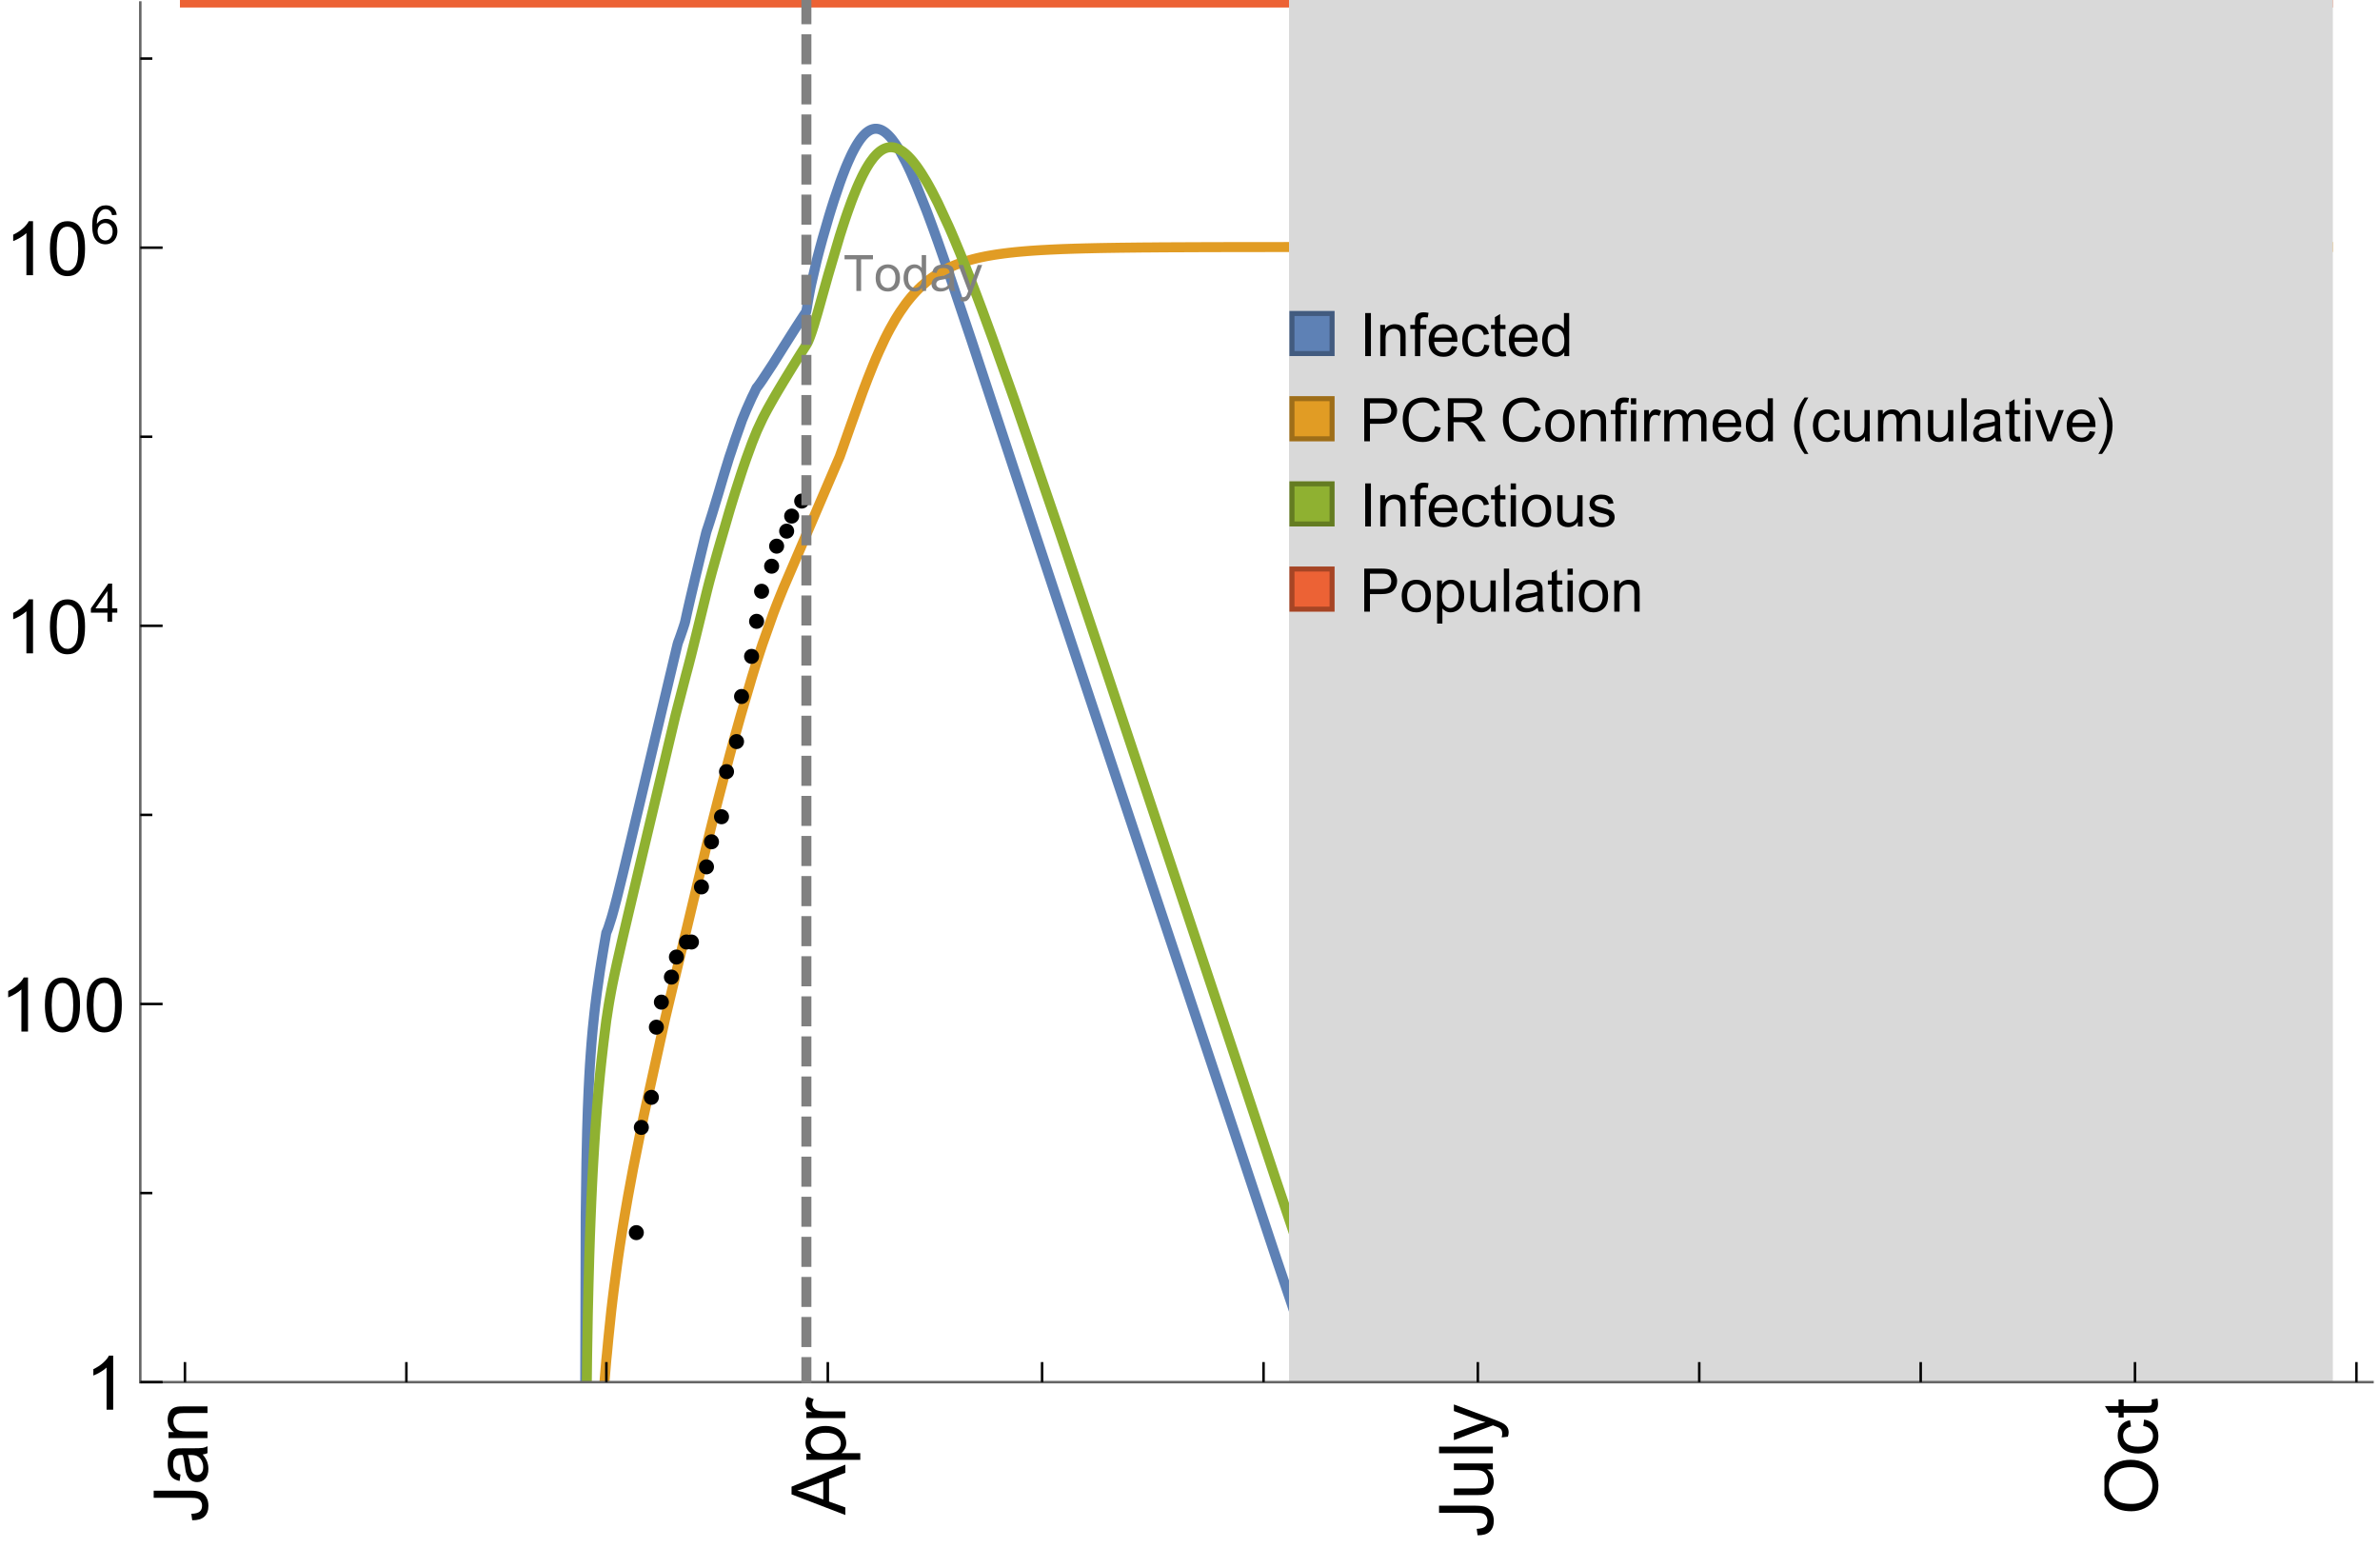 <?xml version="1.0" encoding="UTF-8"?>
<svg xmlns="http://www.w3.org/2000/svg" xmlns:xlink="http://www.w3.org/1999/xlink" width="475pt" height="309pt" viewBox="0 0 475 309" version="1.1">
<defs>
<g>
<symbol overflow="visible" id="glyph0-0">
<path style="stroke:none;" d=""/>
</symbol>
<symbol overflow="visible" id="glyph0-1">
<path style="stroke:none;" d="M 1.117 0 L 1.117 -8.59 L 2.258 -8.59 L 2.258 0 Z M 1.117 0 "/>
</symbol>
<symbol overflow="visible" id="glyph0-2">
<path style="stroke:none;" d="M 0.789 0 L 0.789 -6.223 L 1.742 -6.223 L 1.742 -5.336 C 2.199 -6.02 2.859 -6.363 3.719 -6.363 C 4.094 -6.363 4.441 -6.297 4.754 -6.16 C 5.07 -6.027 5.305 -5.852 5.461 -5.633 C 5.617 -5.414 5.727 -5.152 5.789 -4.852 C 5.828 -4.656 5.848 -4.312 5.848 -3.828 L 5.848 0 L 4.793 0 L 4.793 -3.785 C 4.793 -4.215 4.75 -4.535 4.672 -4.75 C 4.59 -4.961 4.441 -5.133 4.234 -5.258 C 4.023 -5.387 3.781 -5.449 3.5 -5.449 C 3.051 -5.449 2.66 -5.305 2.336 -5.023 C 2.008 -4.738 1.844 -4.195 1.844 -3.398 L 1.844 0 Z M 0.789 0 "/>
</symbol>
<symbol overflow="visible" id="glyph0-3">
<path style="stroke:none;" d="M 1.043 0 L 1.043 -5.402 L 0.109 -5.402 L 0.109 -6.223 L 1.043 -6.223 L 1.043 -6.883 C 1.043 -7.301 1.078 -7.613 1.156 -7.816 C 1.258 -8.09 1.434 -8.312 1.691 -8.48 C 1.945 -8.652 2.305 -8.734 2.766 -8.734 C 3.062 -8.734 3.391 -8.703 3.75 -8.633 L 3.594 -7.711 C 3.375 -7.75 3.164 -7.77 2.969 -7.77 C 2.648 -7.77 2.422 -7.703 2.289 -7.562 C 2.156 -7.426 2.094 -7.172 2.094 -6.797 L 2.094 -6.223 L 3.305 -6.223 L 3.305 -5.402 L 2.094 -5.402 L 2.094 0 Z M 1.043 0 "/>
</symbol>
<symbol overflow="visible" id="glyph0-4">
<path style="stroke:none;" d="M 5.051 -2.004 L 6.141 -1.867 C 5.969 -1.23 5.648 -0.738 5.188 -0.387 C 4.723 -0.035 4.125 0.141 3.406 0.141 C 2.496 0.141 1.773 -0.141 1.238 -0.699 C 0.707 -1.262 0.438 -2.047 0.438 -3.059 C 0.438 -4.105 0.711 -4.918 1.25 -5.496 C 1.789 -6.074 2.484 -6.363 3.344 -6.363 C 4.176 -6.363 4.859 -6.078 5.383 -5.516 C 5.91 -4.949 6.176 -4.148 6.176 -3.125 C 6.176 -3.062 6.172 -2.969 6.172 -2.844 L 1.531 -2.844 C 1.57 -2.16 1.762 -1.633 2.109 -1.273 C 2.457 -0.91 2.891 -0.727 3.41 -0.727 C 3.797 -0.727 4.125 -0.828 4.398 -1.031 C 4.672 -1.234 4.891 -1.559 5.051 -2.004 Z M 1.586 -3.711 L 5.062 -3.711 C 5.016 -4.234 4.883 -4.625 4.664 -4.887 C 4.328 -5.293 3.891 -5.496 3.359 -5.496 C 2.875 -5.496 2.465 -5.336 2.137 -5.008 C 1.805 -4.684 1.625 -4.25 1.586 -3.711 Z M 1.586 -3.711 "/>
</symbol>
<symbol overflow="visible" id="glyph0-5">
<path style="stroke:none;" d="M 4.852 -2.281 L 5.891 -2.145 C 5.777 -1.43 5.484 -0.871 5.02 -0.465 C 4.551 -0.062 3.977 0.141 3.297 0.141 C 2.445 0.141 1.762 -0.137 1.246 -0.695 C 0.727 -1.25 0.469 -2.047 0.469 -3.086 C 0.469 -3.758 0.578 -4.348 0.805 -4.852 C 1.027 -5.355 1.363 -5.734 1.82 -5.984 C 2.273 -6.238 2.77 -6.363 3.305 -6.363 C 3.98 -6.363 4.531 -6.191 4.961 -5.852 C 5.391 -5.508 5.668 -5.023 5.789 -4.395 L 4.766 -4.234 C 4.668 -4.652 4.492 -4.969 4.246 -5.18 C 3.996 -5.391 3.695 -5.496 3.344 -5.496 C 2.812 -5.496 2.383 -5.305 2.051 -4.926 C 1.719 -4.543 1.555 -3.941 1.555 -3.117 C 1.555 -2.281 1.711 -1.672 2.031 -1.297 C 2.352 -0.918 2.773 -0.727 3.289 -0.727 C 3.703 -0.727 4.047 -0.852 4.324 -1.109 C 4.602 -1.363 4.777 -1.75 4.852 -2.281 Z M 4.852 -2.281 "/>
</symbol>
<symbol overflow="visible" id="glyph0-6">
<path style="stroke:none;" d="M 3.094 -0.945 L 3.246 -0.012 C 2.949 0.051 2.684 0.082 2.449 0.082 C 2.066 0.082 1.77 0.023 1.559 -0.102 C 1.348 -0.223 1.199 -0.379 1.113 -0.578 C 1.027 -0.773 0.984 -1.188 0.984 -1.82 L 0.984 -5.402 L 0.211 -5.402 L 0.211 -6.223 L 0.984 -6.223 L 0.984 -7.766 L 2.031 -8.398 L 2.031 -6.223 L 3.094 -6.223 L 3.094 -5.402 L 2.031 -5.402 L 2.031 -1.766 C 2.031 -1.465 2.051 -1.27 2.09 -1.184 C 2.125 -1.098 2.188 -1.031 2.27 -0.977 C 2.355 -0.926 2.477 -0.902 2.633 -0.902 C 2.75 -0.902 2.902 -0.914 3.094 -0.945 Z M 3.094 -0.945 "/>
</symbol>
<symbol overflow="visible" id="glyph0-7">
<path style="stroke:none;" d="M 4.828 0 L 4.828 -0.785 C 4.434 -0.168 3.852 0.141 3.086 0.141 C 2.59 0.141 2.137 0.004 1.719 -0.27 C 1.305 -0.543 0.98 -0.926 0.754 -1.414 C 0.523 -1.906 0.41 -2.469 0.41 -3.105 C 0.41 -3.727 0.516 -4.289 0.719 -4.797 C 0.926 -5.301 1.238 -5.688 1.652 -5.961 C 2.066 -6.23 2.531 -6.363 3.039 -6.363 C 3.414 -6.363 3.75 -6.285 4.043 -6.125 C 4.336 -5.969 4.574 -5.762 4.758 -5.508 L 4.758 -8.59 L 5.805 -8.59 L 5.805 0 Z M 1.492 -3.105 C 1.492 -2.309 1.664 -1.711 2 -1.32 C 2.336 -0.926 2.73 -0.727 3.188 -0.727 C 3.648 -0.727 4.039 -0.914 4.363 -1.293 C 4.684 -1.668 4.844 -2.242 4.844 -3.016 C 4.844 -3.867 4.68 -4.492 4.352 -4.891 C 4.023 -5.289 3.621 -5.492 3.141 -5.492 C 2.672 -5.492 2.281 -5.297 1.965 -4.914 C 1.652 -4.531 1.492 -3.93 1.492 -3.105 Z M 1.492 -3.105 "/>
</symbol>
<symbol overflow="visible" id="glyph0-8">
<path style="stroke:none;" d="M 0.926 0 L 0.926 -8.59 L 4.164 -8.59 C 4.734 -8.59 5.172 -8.562 5.473 -8.508 C 5.895 -8.438 6.25 -8.305 6.531 -8.105 C 6.816 -7.91 7.047 -7.633 7.223 -7.277 C 7.395 -6.922 7.484 -6.531 7.484 -6.105 C 7.484 -5.375 7.25 -4.758 6.785 -4.25 C 6.32 -3.746 5.48 -3.492 4.266 -3.492 L 2.062 -3.492 L 2.062 0 Z M 2.062 -4.508 L 4.281 -4.508 C 5.016 -4.508 5.539 -4.641 5.848 -4.914 C 6.156 -5.188 6.312 -5.574 6.312 -6.07 C 6.312 -6.43 6.219 -6.738 6.039 -6.992 C 5.855 -7.25 5.617 -7.418 5.32 -7.5 C 5.129 -7.551 4.773 -7.578 4.258 -7.578 L 2.062 -7.578 Z M 2.062 -4.508 "/>
</symbol>
<symbol overflow="visible" id="glyph0-9">
<path style="stroke:none;" d="M 7.055 -3.012 L 8.191 -2.727 C 7.953 -1.793 7.523 -1.078 6.906 -0.59 C 6.285 -0.098 5.531 0.148 4.633 0.148 C 3.707 0.148 2.957 -0.043 2.375 -0.418 C 1.797 -0.797 1.355 -1.344 1.051 -2.055 C 0.75 -2.77 0.598 -3.539 0.598 -4.359 C 0.598 -5.254 0.77 -6.035 1.109 -6.699 C 1.453 -7.367 1.938 -7.871 2.57 -8.219 C 3.199 -8.562 3.895 -8.734 4.652 -8.734 C 5.512 -8.734 6.234 -8.516 6.82 -8.078 C 7.406 -7.641 7.812 -7.027 8.047 -6.234 L 6.926 -5.969 C 6.727 -6.594 6.438 -7.051 6.059 -7.336 C 5.68 -7.621 5.203 -7.766 4.629 -7.766 C 3.969 -7.766 3.418 -7.605 2.973 -7.289 C 2.531 -6.973 2.219 -6.547 2.039 -6.016 C 1.859 -5.48 1.77 -4.93 1.77 -4.367 C 1.77 -3.637 1.875 -2.996 2.09 -2.453 C 2.301 -1.906 2.633 -1.5 3.082 -1.23 C 3.531 -0.961 4.016 -0.828 4.539 -0.828 C 5.176 -0.828 5.719 -1.008 6.156 -1.375 C 6.598 -1.742 6.898 -2.289 7.055 -3.012 Z M 7.055 -3.012 "/>
</symbol>
<symbol overflow="visible" id="glyph0-10">
<path style="stroke:none;" d="M 0.945 0 L 0.945 -8.59 L 4.75 -8.59 C 5.516 -8.59 6.102 -8.512 6.5 -8.359 C 6.898 -8.203 7.215 -7.93 7.453 -7.539 C 7.691 -7.148 7.812 -6.719 7.812 -6.246 C 7.812 -5.637 7.613 -5.125 7.219 -4.703 C 6.824 -4.285 6.215 -4.023 5.391 -3.906 C 5.691 -3.762 5.922 -3.621 6.078 -3.48 C 6.41 -3.176 6.723 -2.797 7.02 -2.336 L 8.516 0 L 7.086 0 L 5.945 -1.789 C 5.613 -2.305 5.344 -2.695 5.125 -2.969 C 4.91 -3.242 4.719 -3.438 4.551 -3.547 C 4.379 -3.656 4.207 -3.73 4.031 -3.773 C 3.902 -3.801 3.691 -3.812 3.398 -3.812 L 2.078 -3.812 L 2.078 0 Z M 2.078 -4.797 L 4.523 -4.797 C 5.043 -4.797 5.449 -4.852 5.742 -4.961 C 6.035 -5.066 6.258 -5.238 6.41 -5.477 C 6.562 -5.711 6.641 -5.969 6.641 -6.246 C 6.641 -6.652 6.492 -6.984 6.195 -7.25 C 5.902 -7.512 5.438 -7.641 4.797 -7.641 L 2.078 -7.641 Z M 2.078 -4.797 "/>
</symbol>
<symbol overflow="visible" id="glyph0-11">
<path style="stroke:none;" d="M 0.398 -3.109 C 0.398 -4.262 0.719 -5.117 1.359 -5.672 C 1.895 -6.133 2.547 -6.363 3.316 -6.363 C 4.172 -6.363 4.871 -6.082 5.414 -5.523 C 5.957 -4.961 6.227 -4.188 6.227 -3.199 C 6.227 -2.398 6.109 -1.77 5.867 -1.309 C 5.629 -0.852 5.277 -0.492 4.82 -0.242 C 4.359 0.012 3.859 0.141 3.316 0.141 C 2.445 0.141 1.742 -0.141 1.203 -0.695 C 0.668 -1.254 0.398 -2.062 0.398 -3.109 Z M 1.484 -3.109 C 1.484 -2.312 1.656 -1.719 2.004 -1.32 C 2.352 -0.926 2.789 -0.727 3.316 -0.727 C 3.84 -0.727 4.273 -0.926 4.625 -1.324 C 4.973 -1.723 5.145 -2.328 5.145 -3.148 C 5.145 -3.918 4.969 -4.5 4.621 -4.895 C 4.27 -5.293 3.836 -5.492 3.316 -5.492 C 2.789 -5.492 2.352 -5.293 2.004 -4.898 C 1.656 -4.504 1.484 -3.906 1.484 -3.109 Z M 1.484 -3.109 "/>
</symbol>
<symbol overflow="visible" id="glyph0-12">
<path style="stroke:none;" d="M 0.797 -7.375 L 0.797 -8.59 L 1.852 -8.59 L 1.852 -7.375 Z M 0.797 0 L 0.797 -6.223 L 1.852 -6.223 L 1.852 0 Z M 0.797 0 "/>
</symbol>
<symbol overflow="visible" id="glyph0-13">
<path style="stroke:none;" d="M 0.781 0 L 0.781 -6.223 L 1.727 -6.223 L 1.727 -5.281 C 1.969 -5.723 2.195 -6.012 2.398 -6.152 C 2.605 -6.293 2.828 -6.363 3.078 -6.363 C 3.434 -6.363 3.793 -6.25 4.16 -6.023 L 3.797 -5.047 C 3.539 -5.199 3.281 -5.273 3.023 -5.273 C 2.793 -5.273 2.586 -5.203 2.402 -5.066 C 2.219 -4.926 2.086 -4.734 2.008 -4.488 C 1.891 -4.113 1.836 -3.703 1.836 -3.258 L 1.836 0 Z M 0.781 0 "/>
</symbol>
<symbol overflow="visible" id="glyph0-14">
<path style="stroke:none;" d="M 0.789 0 L 0.789 -6.223 L 1.734 -6.223 L 1.734 -5.352 C 1.93 -5.656 2.188 -5.898 2.516 -6.086 C 2.84 -6.27 3.207 -6.363 3.621 -6.363 C 4.082 -6.363 4.461 -6.266 4.754 -6.078 C 5.051 -5.887 5.258 -5.617 5.379 -5.273 C 5.871 -6 6.512 -6.363 7.301 -6.363 C 7.918 -6.363 8.391 -6.191 8.727 -5.852 C 9.059 -5.508 9.223 -4.984 9.223 -4.273 L 9.223 0 L 8.172 0 L 8.172 -3.922 C 8.172 -4.344 8.141 -4.645 8.07 -4.832 C 8.004 -5.016 7.879 -5.164 7.699 -5.281 C 7.52 -5.395 7.309 -5.449 7.066 -5.449 C 6.629 -5.449 6.266 -5.305 5.977 -5.012 C 5.688 -4.723 5.543 -4.258 5.543 -3.617 L 5.543 0 L 4.488 0 L 4.488 -4.043 C 4.488 -4.512 4.402 -4.863 4.23 -5.098 C 4.059 -5.332 3.777 -5.449 3.387 -5.449 C 3.09 -5.449 2.816 -5.371 2.562 -5.215 C 2.312 -5.059 2.129 -4.828 2.016 -4.531 C 1.902 -4.23 1.844 -3.797 1.844 -3.227 L 1.844 0 Z M 0.789 0 "/>
</symbol>
<symbol overflow="visible" id="glyph0-15">
<path style="stroke:none;" d="M 4.867 0 L 4.867 -0.914 C 4.383 -0.211 3.727 0.141 2.895 0.141 C 2.527 0.141 2.184 0.07 1.867 -0.07 C 1.547 -0.211 1.312 -0.387 1.156 -0.602 C 1.004 -0.812 0.895 -1.074 0.832 -1.383 C 0.789 -1.59 0.766 -1.918 0.766 -2.367 L 0.766 -6.223 L 1.82 -6.223 L 1.82 -2.773 C 1.82 -2.223 1.844 -1.852 1.887 -1.656 C 1.953 -1.379 2.094 -1.164 2.309 -1.004 C 2.523 -0.848 2.789 -0.766 3.105 -0.766 C 3.422 -0.766 3.719 -0.848 3.996 -1.012 C 4.273 -1.172 4.469 -1.395 4.586 -1.672 C 4.699 -1.953 4.758 -2.359 4.758 -2.891 L 4.758 -6.223 L 5.812 -6.223 L 5.812 0 Z M 4.867 0 "/>
</symbol>
<symbol overflow="visible" id="glyph0-16">
<path style="stroke:none;" d="M 0.766 0 L 0.766 -8.59 L 1.82 -8.59 L 1.82 0 Z M 0.766 0 "/>
</symbol>
<symbol overflow="visible" id="glyph0-17">
<path style="stroke:none;" d="M 4.852 -0.766 C 4.461 -0.434 4.086 -0.203 3.723 -0.062 C 3.363 0.074 2.977 0.141 2.562 0.141 C 1.879 0.141 1.352 -0.027 0.984 -0.359 C 0.617 -0.695 0.434 -1.121 0.434 -1.641 C 0.434 -1.945 0.504 -2.223 0.641 -2.477 C 0.781 -2.727 0.961 -2.93 1.188 -3.082 C 1.41 -3.234 1.664 -3.352 1.945 -3.43 C 2.152 -3.484 2.465 -3.535 2.883 -3.586 C 3.734 -3.688 4.359 -3.809 4.766 -3.949 C 4.77 -4.094 4.77 -4.188 4.77 -4.227 C 4.77 -4.656 4.672 -4.957 4.469 -5.133 C 4.199 -5.371 3.801 -5.492 3.27 -5.492 C 2.773 -5.492 2.406 -5.402 2.172 -5.23 C 1.934 -5.055 1.758 -4.75 1.648 -4.305 L 0.617 -4.445 C 0.711 -4.887 0.863 -5.246 1.078 -5.516 C 1.293 -5.789 1.602 -5.996 2.008 -6.145 C 2.414 -6.289 2.887 -6.363 3.422 -6.363 C 3.953 -6.363 4.383 -6.301 4.719 -6.176 C 5.051 -6.051 5.293 -5.895 5.449 -5.703 C 5.605 -5.516 5.715 -5.273 5.777 -4.984 C 5.812 -4.805 5.828 -4.484 5.828 -4.016 L 5.828 -2.609 C 5.828 -1.629 5.852 -1.008 5.898 -0.746 C 5.941 -0.488 6.031 -0.238 6.164 0 L 5.062 0 C 4.953 -0.219 4.883 -0.477 4.852 -0.766 Z M 4.766 -3.125 C 4.383 -2.969 3.805 -2.836 3.039 -2.727 C 2.605 -2.664 2.301 -2.594 2.121 -2.516 C 1.941 -2.438 1.805 -2.32 1.703 -2.172 C 1.605 -2.02 1.559 -1.852 1.559 -1.672 C 1.559 -1.391 1.664 -1.156 1.879 -0.969 C 2.09 -0.781 2.402 -0.688 2.812 -0.688 C 3.219 -0.688 3.578 -0.773 3.898 -0.953 C 4.215 -1.129 4.445 -1.375 4.594 -1.68 C 4.707 -1.918 4.766 -2.273 4.766 -2.734 Z M 4.766 -3.125 "/>
</symbol>
<symbol overflow="visible" id="glyph0-18">
<path style="stroke:none;" d="M 2.52 0 L 0.152 -6.223 L 1.266 -6.223 L 2.602 -2.496 C 2.746 -2.094 2.879 -1.676 3 -1.242 C 3.094 -1.57 3.227 -1.965 3.391 -2.426 L 4.773 -6.223 L 5.859 -6.223 L 3.504 0 Z M 2.52 0 "/>
</symbol>
<symbol overflow="visible" id="glyph0-19">
<path style="stroke:none;" d="M 0.367 -1.859 L 1.414 -2.023 C 1.473 -1.605 1.633 -1.281 1.902 -1.062 C 2.168 -0.84 2.543 -0.727 3.023 -0.727 C 3.508 -0.727 3.867 -0.824 4.102 -1.023 C 4.336 -1.219 4.453 -1.453 4.453 -1.719 C 4.453 -1.957 4.352 -2.141 4.141 -2.281 C 3.996 -2.375 3.641 -2.492 3.062 -2.637 C 2.289 -2.832 1.754 -3 1.457 -3.145 C 1.156 -3.285 0.93 -3.484 0.777 -3.734 C 0.621 -3.988 0.547 -4.266 0.547 -4.57 C 0.547 -4.848 0.609 -5.105 0.734 -5.34 C 0.863 -5.578 1.035 -5.773 1.254 -5.93 C 1.418 -6.051 1.641 -6.152 1.926 -6.238 C 2.207 -6.32 2.512 -6.363 2.836 -6.363 C 3.324 -6.363 3.754 -6.293 4.121 -6.152 C 4.492 -6.012 4.766 -5.82 4.938 -5.582 C 5.113 -5.34 5.234 -5.02 5.305 -4.617 L 4.273 -4.477 C 4.227 -4.797 4.09 -5.047 3.863 -5.227 C 3.641 -5.406 3.32 -5.496 2.914 -5.496 C 2.43 -5.496 2.082 -5.414 1.875 -5.258 C 1.668 -5.098 1.562 -4.906 1.562 -4.695 C 1.562 -4.559 1.609 -4.434 1.695 -4.324 C 1.781 -4.211 1.914 -4.117 2.098 -4.043 C 2.203 -4.004 2.516 -3.914 3.031 -3.773 C 3.777 -3.574 4.297 -3.41 4.59 -3.285 C 4.887 -3.156 5.117 -2.973 5.285 -2.73 C 5.453 -2.488 5.539 -2.188 5.539 -1.828 C 5.539 -1.477 5.434 -1.145 5.23 -0.836 C 5.023 -0.523 4.727 -0.285 4.344 -0.113 C 3.957 0.055 3.516 0.141 3.031 0.141 C 2.223 0.141 1.605 -0.027 1.18 -0.363 C 0.758 -0.699 0.484 -1.195 0.367 -1.859 Z M 0.367 -1.859 "/>
</symbol>
<symbol overflow="visible" id="glyph0-20">
<path style="stroke:none;" d="M 0.789 2.383 L 0.789 -6.223 L 1.75 -6.223 L 1.75 -5.414 C 1.977 -5.73 2.234 -5.969 2.52 -6.125 C 2.805 -6.285 3.148 -6.363 3.555 -6.363 C 4.086 -6.363 4.555 -6.227 4.961 -5.953 C 5.367 -5.68 5.676 -5.293 5.883 -4.797 C 6.09 -4.297 6.195 -3.75 6.195 -3.156 C 6.195 -2.52 6.078 -1.949 5.852 -1.438 C 5.621 -0.93 5.289 -0.539 4.855 -0.266 C 4.418 0.004 3.961 0.141 3.48 0.141 C 3.129 0.141 2.812 0.066 2.535 -0.082 C 2.254 -0.23 2.023 -0.418 1.844 -0.645 L 1.844 2.383 Z M 1.746 -3.078 C 1.746 -2.277 1.906 -1.684 2.234 -1.301 C 2.559 -0.918 2.949 -0.727 3.41 -0.727 C 3.879 -0.727 4.281 -0.926 4.613 -1.32 C 4.949 -1.719 5.117 -2.332 5.117 -3.164 C 5.117 -3.957 4.953 -4.551 4.625 -4.945 C 4.301 -5.34 3.91 -5.539 3.457 -5.539 C 3.008 -5.539 2.609 -5.328 2.266 -4.906 C 1.918 -4.488 1.746 -3.875 1.746 -3.078 Z M 1.746 -3.078 "/>
</symbol>
<symbol overflow="visible" id="glyph1-0">
<path style="stroke:none;" d=""/>
</symbol>
<symbol overflow="visible" id="glyph1-1">
<path style="stroke:none;" d="M 3.562 2.52 L 2.805 2.52 C 2.492 2.121 2.211 1.699 1.953 1.258 C 1.699 0.812 1.477 0.352 1.297 -0.125 C 1.113 -0.602 0.969 -1.086 0.871 -1.586 C 0.77 -2.086 0.719 -2.594 0.719 -3.105 C 0.719 -3.625 0.773 -4.133 0.875 -4.633 C 0.977 -5.129 1.117 -5.617 1.301 -6.086 C 1.484 -6.559 1.703 -7.02 1.961 -7.461 C 2.215 -7.906 2.5 -8.328 2.805 -8.734 L 3.562 -8.734 C 3.285 -8.281 3.039 -7.836 2.82 -7.398 C 2.602 -6.957 2.414 -6.512 2.266 -6.055 C 2.117 -5.602 2.008 -5.133 1.93 -4.648 C 1.852 -4.168 1.812 -3.656 1.812 -3.117 C 1.812 -2.617 1.852 -2.121 1.938 -1.629 C 2.02 -1.137 2.141 -0.652 2.289 -0.18 C 2.441 0.297 2.625 0.758 2.844 1.211 C 3.059 1.66 3.297 2.098 3.562 2.52 Z M 3.562 2.52 "/>
</symbol>
<symbol overflow="visible" id="glyph1-2">
<path style="stroke:none;" d="M 3.273 -3.105 C 3.273 -2.59 3.227 -2.082 3.125 -1.586 C 3.023 -1.086 2.879 -0.602 2.695 -0.129 C 2.512 0.344 2.293 0.801 2.035 1.246 C 1.781 1.688 1.5 2.113 1.188 2.52 L 0.434 2.52 C 0.707 2.074 0.953 1.633 1.172 1.188 C 1.391 0.746 1.574 0.297 1.723 -0.156 C 1.871 -0.613 1.984 -1.086 2.066 -1.57 C 2.145 -2.055 2.188 -2.562 2.188 -3.094 C 2.188 -3.594 2.145 -4.09 2.059 -4.582 C 1.977 -5.074 1.859 -5.559 1.703 -6.031 C 1.551 -6.508 1.367 -6.969 1.152 -7.422 C 0.934 -7.875 0.695 -8.312 0.434 -8.734 L 1.188 -8.734 C 1.5 -8.336 1.789 -7.918 2.047 -7.473 C 2.305 -7.031 2.523 -6.57 2.703 -6.09 C 2.887 -5.613 3.027 -5.121 3.125 -4.621 C 3.227 -4.117 3.273 -3.613 3.273 -3.105 Z M 3.273 -3.105 "/>
</symbol>
<symbol overflow="visible" id="glyph2-0">
<path style="stroke:none;" d=""/>
</symbol>
<symbol overflow="visible" id="glyph2-1">
<path style="stroke:none;" d="M -3.047 -0.434 L -3.223 -1.715 C -2.402 -1.75 -1.84 -1.902 -1.539 -2.176 C -1.234 -2.449 -1.082 -2.828 -1.082 -3.312 C -1.082 -3.668 -1.164 -3.977 -1.328 -4.234 C -1.492 -4.492 -1.715 -4.672 -1.996 -4.77 C -2.277 -4.867 -2.723 -4.914 -3.34 -4.914 L -10.738 -4.914 L -10.738 -6.336 L -3.422 -6.336 C -2.523 -6.336 -1.824 -6.227 -1.332 -6.008 C -0.84 -5.793 -0.465 -5.449 -0.203 -4.977 C 0.055 -4.504 0.184 -3.953 0.184 -3.316 C 0.184 -2.375 -0.086 -1.652 -0.629 -1.152 C -1.172 -0.652 -1.977 -0.414 -3.047 -0.434 Z M -3.047 -0.434 "/>
</symbol>
<symbol overflow="visible" id="glyph2-2">
<path style="stroke:none;" d="M -0.961 -6.062 C -0.543 -5.574 -0.25 -5.105 -0.082 -4.656 C 0.09 -4.203 0.176 -3.719 0.176 -3.199 C 0.176 -2.344 -0.031 -1.688 -0.449 -1.23 C -0.867 -0.773 -1.402 -0.543 -2.051 -0.543 C -2.43 -0.543 -2.781 -0.629 -3.094 -0.801 C -3.41 -0.977 -3.664 -1.203 -3.852 -1.484 C -4.043 -1.766 -4.188 -2.082 -4.285 -2.434 C -4.352 -2.691 -4.418 -3.082 -4.484 -3.605 C -4.609 -4.668 -4.762 -5.453 -4.938 -5.953 C -5.117 -5.961 -5.23 -5.961 -5.281 -5.961 C -5.816 -5.961 -6.195 -5.836 -6.414 -5.59 C -6.715 -5.25 -6.863 -4.75 -6.863 -4.086 C -6.863 -3.465 -6.754 -3.008 -6.535 -2.715 C -6.32 -2.418 -5.934 -2.199 -5.383 -2.059 L -5.559 -0.77 C -6.109 -0.887 -6.555 -1.078 -6.895 -1.348 C -7.234 -1.617 -7.496 -2.004 -7.68 -2.512 C -7.863 -3.02 -7.953 -3.609 -7.953 -4.277 C -7.953 -4.941 -7.875 -5.48 -7.719 -5.895 C -7.562 -6.312 -7.367 -6.617 -7.129 -6.812 C -6.895 -7.008 -6.594 -7.145 -6.234 -7.223 C -6.008 -7.266 -5.602 -7.289 -5.016 -7.289 L -3.258 -7.289 C -2.031 -7.289 -1.258 -7.316 -0.934 -7.371 C -0.609 -7.43 -0.297 -7.539 0 -7.703 L 0 -6.328 C -0.273 -6.191 -0.594 -6.102 -0.961 -6.062 Z M -3.902 -5.953 C -3.707 -5.477 -3.543 -4.758 -3.406 -3.801 C -3.328 -3.258 -3.238 -2.875 -3.141 -2.652 C -3.043 -2.426 -2.902 -2.254 -2.715 -2.133 C -2.527 -2.008 -2.316 -1.949 -2.086 -1.949 C -1.734 -1.949 -1.441 -2.082 -1.207 -2.348 C -0.973 -2.613 -0.855 -3.004 -0.855 -3.516 C -0.855 -4.023 -0.969 -4.477 -1.191 -4.871 C -1.414 -5.266 -1.715 -5.555 -2.102 -5.742 C -2.398 -5.883 -2.84 -5.953 -3.422 -5.953 Z M -3.902 -5.953 "/>
</symbol>
<symbol overflow="visible" id="glyph2-3">
<path style="stroke:none;" d="M 0 -0.988 L -7.777 -0.988 L -7.777 -2.176 L -6.672 -2.176 C -7.527 -2.746 -7.953 -3.57 -7.953 -4.652 C -7.953 -5.121 -7.871 -5.551 -7.703 -5.945 C -7.535 -6.336 -7.312 -6.633 -7.039 -6.828 C -6.766 -7.023 -6.441 -7.156 -6.062 -7.234 C -5.82 -7.285 -5.395 -7.309 -4.781 -7.309 L 0 -7.309 L 0 -5.992 L -4.73 -5.992 C -5.27 -5.992 -5.672 -5.941 -5.938 -5.836 C -6.203 -5.734 -6.414 -5.555 -6.574 -5.293 C -6.734 -5.031 -6.812 -4.723 -6.812 -4.371 C -6.812 -3.812 -6.633 -3.328 -6.277 -2.918 C -5.922 -2.512 -5.242 -2.309 -4.25 -2.309 L 0 -2.309 Z M 0 -0.988 "/>
</symbol>
<symbol overflow="visible" id="glyph2-4">
<path style="stroke:none;" d="M 0 0.023 L -10.738 -4.102 L -10.738 -5.633 L 0 -10.027 L 0 -8.406 L -3.25 -7.156 L -3.25 -2.664 L 0 -1.488 Z M -4.41 -3.078 L -4.41 -6.715 L -7.383 -5.598 C -8.285 -5.254 -9.027 -5 -9.609 -4.836 C -8.922 -4.699 -8.238 -4.504 -7.559 -4.254 Z M -4.41 -3.078 "/>
</symbol>
<symbol overflow="visible" id="glyph2-5">
<path style="stroke:none;" d="M 2.98 -0.988 L -7.777 -0.988 L -7.777 -2.191 L -6.766 -2.191 C -7.164 -2.473 -7.461 -2.793 -7.656 -3.148 C -7.855 -3.504 -7.953 -3.938 -7.953 -4.445 C -7.953 -5.109 -7.781 -5.695 -7.441 -6.203 C -7.102 -6.711 -6.617 -7.094 -5.996 -7.352 C -5.371 -7.613 -4.691 -7.742 -3.949 -7.742 C -3.152 -7.742 -2.434 -7.598 -1.797 -7.312 C -1.16 -7.027 -0.672 -6.613 -0.332 -6.066 C 0.008 -5.523 0.176 -4.953 0.176 -4.352 C 0.176 -3.91 0.082 -3.516 -0.102 -3.168 C -0.289 -2.82 -0.523 -2.531 -0.805 -2.309 L 2.98 -2.309 Z M -3.844 -2.184 C -2.844 -2.184 -2.105 -2.387 -1.625 -2.789 C -1.148 -3.195 -0.906 -3.688 -0.906 -4.262 C -0.906 -4.848 -1.156 -5.352 -1.652 -5.77 C -2.148 -6.188 -2.914 -6.395 -3.953 -6.395 C -4.945 -6.395 -5.688 -6.191 -6.18 -5.781 C -6.676 -5.375 -6.922 -4.887 -6.922 -4.32 C -6.922 -3.758 -6.66 -3.262 -6.133 -2.832 C -5.609 -2.398 -4.848 -2.184 -3.844 -2.184 Z M -3.844 -2.184 "/>
</symbol>
<symbol overflow="visible" id="glyph2-6">
<path style="stroke:none;" d="M 0 -0.973 L -7.777 -0.973 L -7.777 -2.16 L -6.598 -2.16 C -7.148 -2.465 -7.516 -2.742 -7.691 -3 C -7.867 -3.258 -7.953 -3.539 -7.953 -3.844 C -7.953 -4.289 -7.812 -4.742 -7.531 -5.199 L -6.305 -4.746 C -6.496 -4.422 -6.594 -4.102 -6.594 -3.781 C -6.594 -3.492 -6.504 -3.234 -6.332 -3.004 C -6.16 -2.773 -5.918 -2.609 -5.609 -2.512 C -5.141 -2.367 -4.629 -2.293 -4.07 -2.293 L 0 -2.293 Z M 0 -0.973 "/>
</symbol>
<symbol overflow="visible" id="glyph2-7">
<path style="stroke:none;" d="M 0 -6.086 L -1.141 -6.086 C -0.262 -5.48 0.176 -4.656 0.176 -3.617 C 0.176 -3.16 0.09 -2.73 -0.086 -2.332 C -0.262 -1.934 -0.484 -1.641 -0.75 -1.445 C -1.016 -1.254 -1.344 -1.117 -1.727 -1.039 C -1.988 -0.984 -2.398 -0.961 -2.961 -0.961 L -7.777 -0.961 L -7.777 -2.277 L -3.465 -2.277 C -2.777 -2.277 -2.312 -2.305 -2.074 -2.359 C -1.727 -2.441 -1.453 -2.617 -1.258 -2.887 C -1.059 -3.156 -0.961 -3.484 -0.961 -3.883 C -0.961 -4.277 -1.062 -4.648 -1.262 -4.996 C -1.465 -5.344 -1.742 -5.586 -2.09 -5.73 C -2.441 -5.875 -2.945 -5.945 -3.609 -5.945 L -7.777 -5.949 L -7.777 -7.266 L 0 -7.266 Z M 0 -6.086 "/>
</symbol>
<symbol overflow="visible" id="glyph2-8">
<path style="stroke:none;" d="M 0 -0.961 L -10.738 -0.961 L -10.738 -2.277 L 0 -2.277 Z M 0 -0.961 "/>
</symbol>
<symbol overflow="visible" id="glyph2-9">
<path style="stroke:none;" d="M 2.996 -0.93 L 1.758 -0.785 C 1.836 -1.07 1.875 -1.324 1.875 -1.539 C 1.875 -1.832 1.828 -2.066 1.73 -2.242 C 1.633 -2.418 1.496 -2.562 1.32 -2.672 C 1.188 -2.758 0.859 -2.891 0.336 -3.078 C 0.262 -3.102 0.156 -3.141 0.016 -3.195 L -7.777 -0.242 L -7.777 -1.664 L -3.273 -3.281 C -2.703 -3.492 -2.102 -3.68 -1.473 -3.844 C -2.078 -3.996 -2.668 -4.176 -3.246 -4.387 L -7.777 -6.051 L -7.777 -7.367 L 0.133 -4.41 C 0.988 -4.094 1.574 -3.844 1.898 -3.668 C 2.332 -3.434 2.648 -3.168 2.852 -2.863 C 3.055 -2.562 3.156 -2.199 3.156 -1.781 C 3.156 -1.527 3.102 -1.242 2.996 -0.93 Z M 2.996 -0.93 "/>
</symbol>
<symbol overflow="visible" id="glyph2-10">
<path style="stroke:none;" d="M -5.23 -0.727 C -7.012 -0.727 -8.406 -1.203 -9.414 -2.16 C -10.422 -3.117 -10.93 -4.352 -10.93 -5.867 C -10.93 -6.859 -10.691 -7.75 -10.219 -8.547 C -9.742 -9.344 -9.082 -9.949 -8.234 -10.367 C -7.387 -10.785 -6.43 -10.992 -5.355 -10.992 C -4.266 -10.992 -3.289 -10.773 -2.43 -10.336 C -1.57 -9.895 -0.922 -9.273 -0.48 -8.469 C -0.039 -7.66 0.184 -6.793 0.184 -5.859 C 0.184 -4.848 -0.062 -3.945 -0.551 -3.148 C -1.039 -2.352 -1.703 -1.75 -2.547 -1.34 C -3.395 -0.93 -4.289 -0.727 -5.23 -0.727 Z M -5.207 -2.191 C -3.914 -2.191 -2.895 -2.539 -2.148 -3.234 C -1.406 -3.93 -1.031 -4.801 -1.031 -5.852 C -1.031 -6.922 -1.41 -7.801 -2.16 -8.492 C -2.914 -9.184 -3.98 -9.527 -5.359 -9.527 C -6.234 -9.527 -7 -9.383 -7.648 -9.086 C -8.301 -8.789 -8.809 -8.359 -9.168 -7.789 C -9.527 -7.219 -9.703 -6.582 -9.703 -5.875 C -9.703 -4.867 -9.359 -4.004 -8.668 -3.277 C -7.977 -2.551 -6.824 -2.191 -5.207 -2.191 Z M -5.207 -2.191 "/>
</symbol>
<symbol overflow="visible" id="glyph2-11">
<path style="stroke:none;" d="M -2.848 -6.062 L -2.68 -7.359 C -1.785 -7.219 -1.086 -6.855 -0.582 -6.273 C -0.078 -5.691 0.176 -4.973 0.176 -4.125 C 0.176 -3.059 -0.172 -2.203 -0.867 -1.555 C -1.562 -0.91 -2.562 -0.586 -3.859 -0.586 C -4.699 -0.586 -5.434 -0.727 -6.062 -1.004 C -6.695 -1.281 -7.168 -1.707 -7.48 -2.273 C -7.797 -2.844 -7.953 -3.461 -7.953 -4.133 C -7.953 -4.977 -7.742 -5.668 -7.312 -6.203 C -6.887 -6.742 -6.281 -7.086 -5.492 -7.234 L -5.297 -5.953 C -5.82 -5.832 -6.211 -5.617 -6.477 -5.305 C -6.738 -4.996 -6.871 -4.621 -6.871 -4.184 C -6.871 -3.52 -6.633 -2.98 -6.156 -2.562 C -5.68 -2.148 -4.926 -1.941 -3.898 -1.941 C -2.852 -1.941 -2.094 -2.141 -1.617 -2.543 C -1.145 -2.941 -0.906 -3.465 -0.906 -4.109 C -0.906 -4.625 -1.066 -5.059 -1.383 -5.406 C -1.699 -5.754 -2.191 -5.973 -2.848 -6.062 Z M -2.848 -6.062 "/>
</symbol>
<symbol overflow="visible" id="glyph2-12">
<path style="stroke:none;" d="M -1.18 -3.867 L -0.016 -4.059 C 0.062 -3.688 0.102 -3.355 0.102 -3.062 C 0.102 -2.582 0.027 -2.211 -0.125 -1.949 C -0.277 -1.684 -0.477 -1.5 -0.723 -1.391 C -0.969 -1.285 -1.488 -1.23 -2.277 -1.23 L -6.754 -1.23 L -6.754 -0.266 L -7.777 -0.266 L -7.777 -1.23 L -9.703 -1.23 L -10.496 -2.543 L -7.777 -2.543 L -7.777 -3.867 L -6.754 -3.867 L -6.754 -2.543 L -2.203 -2.543 C -1.828 -2.543 -1.586 -2.566 -1.48 -2.609 C -1.371 -2.656 -1.285 -2.734 -1.223 -2.84 C -1.16 -2.945 -1.129 -3.094 -1.129 -3.289 C -1.129 -3.434 -1.145 -3.629 -1.18 -3.867 Z M -1.18 -3.867 "/>
</symbol>
<symbol overflow="visible" id="glyph3-0">
<path style="stroke:none;" d=""/>
</symbol>
<symbol overflow="visible" id="glyph3-1">
<path style="stroke:none;" d="M 5.59 0 L 4.27 0 L 4.27 -8.402 C 3.953 -8.098 3.535 -7.797 3.02 -7.492 C 2.504 -7.191 2.043 -6.961 1.633 -6.812 L 1.633 -8.086 C 2.371 -8.434 3.016 -8.852 3.566 -9.344 C 4.117 -9.84 4.508 -10.316 4.738 -10.781 L 5.59 -10.781 Z M 5.59 0 "/>
</symbol>
<symbol overflow="visible" id="glyph3-2">
<path style="stroke:none;" d="M 0.621 -5.297 C 0.621 -6.566 0.754 -7.586 1.016 -8.359 C 1.277 -9.133 1.664 -9.73 2.18 -10.152 C 2.695 -10.57 3.344 -10.781 4.125 -10.781 C 4.699 -10.781 5.203 -10.664 5.641 -10.434 C 6.074 -10.203 6.434 -9.867 6.715 -9.43 C 7 -8.992 7.223 -8.461 7.383 -7.832 C 7.543 -7.207 7.625 -6.359 7.625 -5.297 C 7.625 -4.035 7.496 -3.02 7.234 -2.246 C 6.977 -1.473 6.59 -0.871 6.074 -0.449 C 5.559 -0.027 4.91 0.184 4.125 0.184 C 3.09 0.184 2.273 -0.188 1.684 -0.93 C 0.977 -1.824 0.621 -3.277 0.621 -5.297 Z M 1.977 -5.297 C 1.977 -3.531 2.184 -2.359 2.598 -1.777 C 3.008 -1.191 3.52 -0.902 4.125 -0.902 C 4.73 -0.902 5.238 -1.195 5.652 -1.781 C 6.062 -2.367 6.27 -3.539 6.27 -5.297 C 6.27 -7.062 6.062 -8.238 5.652 -8.82 C 5.238 -9.398 4.723 -9.691 4.109 -9.691 C 3.504 -9.691 3.02 -9.434 2.66 -8.922 C 2.203 -8.266 1.977 -7.059 1.977 -5.297 Z M 1.977 -5.297 "/>
</symbol>
<symbol overflow="visible" id="glyph4-0">
<path style="stroke:none;" d=""/>
</symbol>
<symbol overflow="visible" id="glyph4-1">
<path style="stroke:none;" d="M 3.441 0 L 3.441 -1.824 L 0.137 -1.824 L 0.137 -2.684 L 3.613 -7.625 L 4.379 -7.625 L 4.379 -2.684 L 5.406 -2.684 L 5.406 -1.824 L 4.379 -1.824 L 4.379 0 Z M 3.441 -2.684 L 3.441 -6.121 L 1.055 -2.684 Z M 3.441 -2.684 "/>
</symbol>
<symbol overflow="visible" id="glyph4-2">
<path style="stroke:none;" d="M 5.297 -5.758 L 4.367 -5.684 C 4.285 -6.051 4.168 -6.316 4.016 -6.484 C 3.762 -6.75 3.449 -6.883 3.078 -6.883 C 2.781 -6.883 2.52 -6.801 2.293 -6.637 C 2 -6.422 1.766 -6.105 1.598 -5.695 C 1.426 -5.281 1.34 -4.695 1.332 -3.93 C 1.559 -4.273 1.832 -4.527 2.156 -4.695 C 2.484 -4.863 2.824 -4.945 3.184 -4.945 C 3.809 -4.945 4.336 -4.715 4.777 -4.258 C 5.215 -3.797 5.434 -3.203 5.434 -2.477 C 5.434 -1.996 5.332 -1.551 5.125 -1.141 C 4.918 -0.73 4.637 -0.414 4.273 -0.199 C 3.914 0.02 3.504 0.129 3.047 0.129 C 2.266 0.129 1.633 -0.156 1.141 -0.73 C 0.648 -1.305 0.402 -2.25 0.402 -3.566 C 0.402 -5.039 0.672 -6.113 1.215 -6.781 C 1.691 -7.363 2.332 -7.652 3.137 -7.652 C 3.734 -7.652 4.227 -7.484 4.609 -7.148 C 4.992 -6.812 5.223 -6.348 5.297 -5.758 Z M 1.477 -2.469 C 1.477 -2.148 1.547 -1.84 1.684 -1.543 C 1.82 -1.25 2.012 -1.023 2.258 -0.871 C 2.504 -0.715 2.762 -0.641 3.031 -0.641 C 3.426 -0.641 3.766 -0.801 4.051 -1.117 C 4.336 -1.438 4.477 -1.871 4.477 -2.418 C 4.477 -2.945 4.336 -3.359 4.055 -3.664 C 3.773 -3.969 3.422 -4.117 2.996 -4.117 C 2.574 -4.117 2.215 -3.965 1.918 -3.664 C 1.625 -3.359 1.477 -2.961 1.477 -2.469 Z M 1.477 -2.469 "/>
</symbol>
<symbol overflow="visible" id="glyph5-0">
<path style="stroke:none;" d=""/>
</symbol>
<symbol overflow="visible" id="glyph5-1">
<path style="stroke:none;" d="M 2.594 0 L 2.594 -6.312 L 0.234 -6.312 L 0.234 -7.156 L 5.906 -7.156 L 5.906 -6.312 L 3.539 -6.312 L 3.539 0 Z M 2.594 0 "/>
</symbol>
<symbol overflow="visible" id="glyph5-2">
<path style="stroke:none;" d="M 0.332 -2.594 C 0.332 -3.555 0.598 -4.266 1.133 -4.727 C 1.578 -5.109 2.121 -5.305 2.766 -5.305 C 3.477 -5.305 4.059 -5.07 4.512 -4.602 C 4.965 -4.133 5.191 -3.488 5.191 -2.664 C 5.191 -2 5.09 -1.473 4.891 -1.09 C 4.691 -0.707 4.398 -0.41 4.016 -0.199 C 3.633 0.012 3.215 0.117 2.766 0.117 C 2.039 0.117 1.449 -0.117 1.004 -0.582 C 0.555 -1.047 0.332 -1.719 0.332 -2.594 Z M 1.234 -2.594 C 1.234 -1.93 1.379 -1.43 1.672 -1.102 C 1.961 -0.77 2.324 -0.605 2.766 -0.605 C 3.199 -0.605 3.562 -0.773 3.852 -1.102 C 4.141 -1.434 4.289 -1.941 4.289 -2.621 C 4.289 -3.262 4.141 -3.75 3.852 -4.078 C 3.559 -4.41 3.195 -4.574 2.766 -4.574 C 2.324 -4.574 1.961 -4.41 1.672 -4.082 C 1.383 -3.754 1.234 -3.258 1.234 -2.594 Z M 1.234 -2.594 "/>
</symbol>
<symbol overflow="visible" id="glyph5-3">
<path style="stroke:none;" d="M 4.023 0 L 4.023 -0.656 C 3.695 -0.141 3.211 0.117 2.574 0.117 C 2.16 0.117 1.781 0.004 1.434 -0.227 C 1.086 -0.453 0.816 -0.77 0.629 -1.18 C 0.438 -1.586 0.344 -2.059 0.344 -2.586 C 0.344 -3.105 0.43 -3.574 0.602 -3.996 C 0.773 -4.418 1.031 -4.742 1.375 -4.965 C 1.723 -5.191 2.109 -5.305 2.535 -5.305 C 2.848 -5.305 3.125 -5.238 3.367 -5.105 C 3.613 -4.973 3.812 -4.801 3.965 -4.59 L 3.965 -7.156 L 4.84 -7.156 L 4.84 0 Z M 1.246 -2.586 C 1.246 -1.922 1.387 -1.426 1.664 -1.098 C 1.945 -0.77 2.273 -0.605 2.656 -0.605 C 3.039 -0.605 3.367 -0.762 3.637 -1.078 C 3.906 -1.391 4.039 -1.871 4.039 -2.516 C 4.039 -3.227 3.902 -3.746 3.629 -4.078 C 3.355 -4.41 3.016 -4.574 2.617 -4.574 C 2.227 -4.574 1.898 -4.414 1.637 -4.098 C 1.375 -3.777 1.246 -3.273 1.246 -2.586 Z M 1.246 -2.586 "/>
</symbol>
<symbol overflow="visible" id="glyph5-4">
<path style="stroke:none;" d="M 4.043 -0.641 C 3.719 -0.363 3.402 -0.168 3.102 -0.055 C 2.801 0.059 2.48 0.117 2.133 0.117 C 1.562 0.117 1.125 -0.023 0.82 -0.301 C 0.516 -0.578 0.359 -0.934 0.359 -1.367 C 0.359 -1.621 0.418 -1.852 0.535 -2.062 C 0.648 -2.273 0.801 -2.441 0.988 -2.57 C 1.176 -2.695 1.387 -2.793 1.621 -2.855 C 1.793 -2.902 2.055 -2.945 2.402 -2.988 C 3.113 -3.074 3.633 -3.172 3.969 -3.289 C 3.973 -3.41 3.977 -3.488 3.977 -3.52 C 3.977 -3.879 3.891 -4.133 3.727 -4.277 C 3.5 -4.477 3.168 -4.574 2.727 -4.574 C 2.312 -4.574 2.008 -4.504 1.809 -4.359 C 1.613 -4.215 1.465 -3.957 1.371 -3.59 L 0.512 -3.707 C 0.59 -4.074 0.719 -4.371 0.898 -4.598 C 1.078 -4.824 1.336 -4.996 1.676 -5.121 C 2.016 -5.242 2.406 -5.305 2.852 -5.305 C 3.293 -5.305 3.652 -5.25 3.93 -5.148 C 4.207 -5.043 4.41 -4.91 4.539 -4.754 C 4.672 -4.594 4.762 -4.395 4.812 -4.156 C 4.844 -4.008 4.859 -3.734 4.859 -3.344 L 4.859 -2.172 C 4.859 -1.355 4.879 -0.84 4.914 -0.621 C 4.953 -0.406 5.027 -0.199 5.137 0 L 4.219 0 C 4.129 -0.184 4.07 -0.395 4.043 -0.641 Z M 3.969 -2.602 C 3.648 -2.473 3.172 -2.363 2.535 -2.27 C 2.172 -2.219 1.918 -2.16 1.766 -2.094 C 1.617 -2.031 1.504 -1.934 1.422 -1.809 C 1.34 -1.684 1.297 -1.543 1.297 -1.391 C 1.297 -1.156 1.387 -0.961 1.566 -0.805 C 1.742 -0.648 2 -0.57 2.344 -0.57 C 2.684 -0.57 2.984 -0.645 3.246 -0.793 C 3.512 -0.941 3.703 -1.145 3.828 -1.402 C 3.922 -1.602 3.969 -1.895 3.969 -2.281 Z M 3.969 -2.602 "/>
</symbol>
<symbol overflow="visible" id="glyph5-5">
<path style="stroke:none;" d="M 0.621 1.996 L 0.523 1.172 C 0.715 1.223 0.883 1.25 1.023 1.25 C 1.219 1.25 1.375 1.219 1.492 1.152 C 1.609 1.086 1.707 0.996 1.781 0.879 C 1.836 0.789 1.926 0.574 2.051 0.227 C 2.066 0.176 2.094 0.105 2.129 0.008 L 0.16 -5.188 L 1.109 -5.188 L 2.188 -2.184 C 2.328 -1.801 2.453 -1.402 2.562 -0.98 C 2.664 -1.383 2.785 -1.777 2.926 -2.164 L 4.031 -5.188 L 4.914 -5.188 L 2.938 0.086 C 2.727 0.656 2.562 1.051 2.445 1.266 C 2.289 1.555 2.109 1.766 1.91 1.902 C 1.707 2.039 1.465 2.105 1.188 2.105 C 1.016 2.105 0.828 2.07 0.621 1.996 Z M 0.621 1.996 "/>
</symbol>
</g>
<clipPath id="clip1">
  <path d="M 107 16 L 273 16 L 273 276 L 107 276 Z M 107 16 "/>
</clipPath>
<clipPath id="clip2">
  <path d="M 111 40 L 474 40 L 474 276 L 111 276 Z M 111 40 "/>
</clipPath>
<clipPath id="clip3">
  <path d="M 107 20 L 278 20 L 278 276 L 107 276 Z M 107 20 "/>
</clipPath>
<clipPath id="clip4">
  <path d="M 256 0 L 467 0 L 467 276 L 256 276 Z M 256 0 "/>
</clipPath>
<clipPath id="clip5">
  <path d="M 257.281 62 L 266 62 L 266 71 L 257.281 71 Z M 257.281 62 "/>
</clipPath>
<clipPath id="clip6">
  <path d="M 257.281 61.922 L 267 61.922 L 267 72 L 257.281 72 Z M 257.281 61.922 "/>
</clipPath>
<clipPath id="clip7">
  <path d="M 257.281 79 L 266 79 L 266 88 L 257.281 88 Z M 257.281 79 "/>
</clipPath>
<clipPath id="clip8">
  <path d="M 257.281 78.961 L 267 78.961 L 267 89 L 257.281 89 Z M 257.281 78.961 "/>
</clipPath>
<clipPath id="clip9">
  <path d="M 257.281 96 L 266 96 L 266 105 L 257.281 105 Z M 257.281 96 "/>
</clipPath>
<clipPath id="clip10">
  <path d="M 257.281 96 L 267 96 L 267 106 L 257.281 106 Z M 257.281 96 "/>
</clipPath>
<clipPath id="clip11">
  <path d="M 257.281 113.039 L 266 113.039 L 266 122 L 257.281 122 Z M 257.281 113.039 "/>
</clipPath>
<clipPath id="clip12">
  <path d="M 257.281 113.039 L 267 113.039 L 267 123 L 257.281 123 Z M 257.281 113.039 "/>
</clipPath>
<clipPath id="clip13">
  <path d="M 158 278 L 172 278 L 172 303 L 158 303 Z M 158 278 "/>
</clipPath>
<clipPath id="clip14">
  <path d="M 420 279 L 431 279 L 431 302 L 420 302 Z M 420 279 "/>
</clipPath>
<clipPath id="clip15">
  <path d="M 159 0 L 163 0 L 163 276 L 159 276 Z M 159 0 "/>
</clipPath>
</defs>
<g id="surface13252">
<g clip-path="url(#clip1)" clip-rule="nonzero">
<path style="fill:none;stroke-width:2;stroke-linecap:square;stroke-linejoin:miter;stroke:rgb(36.841%,50.677%,70.979%);stroke-opacity:1;stroke-miterlimit:3.25;" d="M 116.801 275.836 L 116.891 242.781 L 117.035 232.078 L 117.176 225.758 L 117.316 221.266 L 117.461 217.758 L 117.602 214.898 L 117.742 212.469 L 117.887 210.355 L 118.027 208.48 L 118.168 206.789 L 118.309 205.242 L 118.594 202.48 L 118.734 201.227 L 118.879 200.035 L 119.16 197.816 L 119.727 193.844 L 119.871 192.922 L 120.012 192.023 L 120.297 190.277 L 120.438 189.434 L 120.578 188.602 L 120.723 187.781 L 121.004 186.156 L 121.148 185.82 L 121.289 185.473 L 121.43 185.086 L 121.996 183.316 L 122.141 182.836 L 122.281 182.34 L 122.566 181.312 L 123.133 179.141 L 124.266 174.555 L 124.531 173.461 L 124.797 172.363 L 125.324 170.156 L 126.387 165.719 L 128.504 156.816 L 132.742 139 L 132.871 138.453 L 133 137.91 L 133.258 136.816 L 133.777 134.637 L 133.91 134.09 L 134.039 133.543 L 134.297 132.453 L 134.816 130.273 L 134.945 129.727 L 135.078 129.184 L 135.207 128.637 L 135.336 128.191 L 135.465 127.852 L 135.598 127.5 L 135.855 126.777 L 135.984 126.402 L 136.113 126.023 L 136.246 125.641 L 136.375 125.25 L 136.633 124.461 L 136.766 123.961 L 136.895 123.359 L 137.023 122.766 L 137.152 122.18 L 137.414 121.027 L 137.934 118.781 L 138.969 114.41 L 139.102 113.871 L 139.488 112.254 L 140.008 110.109 L 140.137 109.574 L 140.27 109.039 L 140.527 107.969 L 140.656 107.438 L 140.789 106.902 L 140.918 106.371 L 141.047 105.922 L 141.188 105.508 L 141.328 105.09 L 141.609 104.227 L 142.172 102.438 L 143.301 98.715 L 143.582 97.77 L 144.426 94.91 L 145.555 91.238 L 145.836 90.41 L 146.117 89.57 L 146.68 87.871 L 147.809 84.684 L 148.09 83.871 L 148.23 83.531 L 148.371 83.199 L 148.934 81.828 L 150.059 79.309 L 150.191 79.047 L 150.324 78.781 L 150.586 78.242 L 150.719 77.969 L 150.848 77.691 L 150.98 77.434 L 151.109 77.273 L 151.242 77.105 L 151.375 76.934 L 151.637 76.574 L 152.164 75.809 L 154.266 72.613 L 154.395 72.406 L 154.527 72.195 L 154.789 71.777 L 155.316 70.941 L 156.367 69.262 L 158.469 65.941 L 158.613 65.719 L 158.754 65.496 L 159.039 65.055 L 159.609 64.176 L 159.75 63.957 L 159.895 63.738 L 160.18 63.305 L 160.32 63.09 L 160.465 62.871 L 160.605 62.656 L 160.75 62.441 L 160.891 62.227 L 161.035 61.512 L 161.176 60.609 L 161.32 59.766 L 161.461 58.965 L 161.602 58.207 L 161.887 56.785 L 163.027 51.875 L 163.172 51.316 L 163.312 50.766 L 163.598 49.684 L 164.168 47.594 L 165.309 43.645 L 165.449 43.168 L 165.59 42.699 L 165.875 41.773 L 166.445 39.973 L 167.586 36.605 L 167.727 36.215 L 167.867 35.828 L 168.145 35.078 L 168.703 33.641 L 168.844 33.297 L 168.984 32.961 L 169.266 32.305 L 169.824 31.074 L 169.961 30.785 L 170.102 30.5 L 170.383 29.957 L 170.523 29.695 L 170.66 29.445 L 170.941 28.961 L 171.082 28.73 L 171.223 28.508 L 171.5 28.09 L 171.641 27.891 L 171.781 27.703 L 172.059 27.348 L 172.199 27.184 L 172.34 27.027 L 172.48 26.879 L 172.621 26.742 L 172.758 26.609 L 172.898 26.488 L 173.18 26.273 L 173.32 26.176 L 173.457 26.09 L 173.598 26.012 L 173.738 25.941 L 173.879 25.879 L 174.02 25.828 L 174.156 25.785 L 174.297 25.75 L 174.438 25.723 L 174.578 25.703 L 174.719 25.695 L 174.855 25.695 L 174.996 25.703 L 175.137 25.719 L 175.277 25.742 L 175.418 25.773 L 175.555 25.816 L 175.695 25.863 L 175.836 25.922 L 175.977 25.984 L 176.117 26.059 L 176.254 26.141 L 176.395 26.227 L 176.535 26.324 L 176.664 26.418 L 176.797 26.523 L 177.055 26.746 L 177.188 26.867 L 177.316 26.996 L 177.578 27.27 L 177.707 27.414 L 177.84 27.566 L 178.102 27.887 L 178.621 28.594 L 178.75 28.781 L 178.883 28.977 L 179.145 29.383 L 179.664 30.246 L 180.707 32.188 L 180.84 32.445 L 180.969 32.711 L 181.23 33.246 L 181.75 34.363 L 182.793 36.746 L 184.883 41.969 L 185.023 42.34 L 185.164 42.715 L 185.445 43.469 L 186.012 45 L 187.145 48.129 L 189.406 54.613 L 193.934 68.082 L 202.383 93.715 L 211.539 121.402 L 220.527 148.441 L 228.91 173.613 L 238.004 200.902 L 246.492 226.367 L 254.812 251.426 L 263.066 275.836 "/>
</g>
<g clip-path="url(#clip2)" clip-rule="nonzero">
<path style="fill:none;stroke-width:2;stroke-linecap:square;stroke-linejoin:miter;stroke:rgb(88.071%,61.104%,14.204%);stroke-opacity:1;stroke-miterlimit:3.25;" d="M 120.637 275.836 L 120.863 273.141 L 121.004 271.457 L 121.148 270.047 L 121.43 267.039 L 121.996 261.609 L 122.141 260.375 L 122.281 259.18 L 122.566 256.879 L 123.133 252.609 L 123.273 251.602 L 123.414 250.613 L 123.699 248.695 L 124.266 245.062 L 124.398 244.246 L 124.531 243.441 L 124.797 241.867 L 125.324 238.824 L 126.387 233.094 L 128.504 222.566 L 132.742 203.332 L 141.047 168.637 L 141.609 166.355 L 142.172 164.09 L 143.301 159.637 L 145.555 151.047 L 145.695 150.52 L 145.836 150 L 146.117 148.957 L 146.68 146.898 L 147.809 142.863 L 150.059 135.176 L 150.324 134.316 L 150.586 133.469 L 151.109 131.793 L 152.164 128.57 L 154.266 122.637 L 154.395 122.289 L 154.527 121.941 L 154.789 121.254 L 155.316 119.906 L 156.367 117.305 L 158.469 112.426 L 167.586 91.133 L 167.727 90.742 L 167.867 90.348 L 168.145 89.562 L 168.703 87.973 L 169.824 84.785 L 172.059 78.535 L 172.199 78.156 L 172.34 77.781 L 172.621 77.035 L 173.18 75.57 L 174.297 72.77 L 174.438 72.43 L 174.578 72.098 L 174.855 71.438 L 175.418 70.156 L 176.535 67.754 L 176.664 67.488 L 176.797 67.227 L 177.055 66.711 L 177.578 65.715 L 178.621 63.863 L 178.75 63.645 L 178.883 63.43 L 179.145 63.008 L 179.664 62.199 L 180.707 60.707 L 180.84 60.535 L 180.969 60.363 L 181.23 60.027 L 181.75 59.387 L 181.883 59.23 L 182.012 59.078 L 182.273 58.781 L 182.793 58.211 L 182.926 58.074 L 183.055 57.941 L 183.316 57.68 L 183.836 57.176 L 184.883 56.266 L 185.023 56.148 L 185.164 56.039 L 185.445 55.816 L 186.012 55.398 L 186.152 55.301 L 186.297 55.203 L 186.578 55.012 L 187.145 54.648 L 187.285 54.559 L 187.426 54.477 L 187.711 54.309 L 188.277 53.992 L 189.406 53.426 L 189.547 53.359 L 189.691 53.297 L 189.973 53.168 L 190.539 52.93 L 190.82 52.82 L 191.105 52.711 L 191.672 52.5 L 191.812 52.453 L 191.953 52.402 L 192.234 52.309 L 192.801 52.129 L 193.934 51.801 L 194.199 51.73 L 194.461 51.664 L 194.988 51.531 L 195.121 51.5 L 195.254 51.473 L 195.516 51.41 L 196.047 51.297 L 196.176 51.27 L 196.574 51.188 L 197.102 51.086 L 198.156 50.902 L 198.289 50.883 L 198.422 50.859 L 198.688 50.816 L 199.215 50.738 L 200.27 50.594 L 200.402 50.574 L 200.535 50.559 L 200.797 50.527 L 201.328 50.461 L 202.383 50.348 L 202.527 50.332 L 202.668 50.316 L 202.953 50.289 L 203.527 50.234 L 204.672 50.137 L 204.812 50.125 L 204.957 50.113 L 205.242 50.09 L 205.816 50.047 L 206.961 49.969 L 207.102 49.961 L 207.246 49.953 L 207.531 49.934 L 208.105 49.902 L 209.25 49.84 L 209.391 49.832 L 209.535 49.824 L 209.82 49.812 L 210.395 49.785 L 211.539 49.734 L 211.68 49.73 L 211.82 49.723 L 212.098 49.711 L 213.785 49.652 L 214.066 49.645 L 214.348 49.633 L 214.91 49.617 L 216.031 49.586 L 216.594 49.57 L 217.156 49.559 L 218.277 49.531 L 218.418 49.531 L 218.84 49.52 L 219.402 49.508 L 220.527 49.488 L 220.656 49.488 L 220.789 49.484 L 222.621 49.457 L 222.754 49.453 L 222.887 49.453 L 223.672 49.441 L 224.719 49.43 L 224.852 49.426 L 224.98 49.426 L 225.242 49.422 L 225.766 49.418 L 226.816 49.406 L 226.945 49.402 L 227.078 49.402 L 227.34 49.398 L 228.91 49.387 L 229.055 49.387 L 229.195 49.383 L 229.48 49.383 L 230.047 49.379 L 231.184 49.371 L 231.328 49.367 L 231.754 49.367 L 232.32 49.363 L 233.457 49.355 L 233.742 49.355 L 234.027 49.352 L 234.594 49.352 L 235.73 49.344 L 236.297 49.344 L 236.867 49.34 L 238.004 49.336 L 238.27 49.336 L 238.535 49.332 L 239.066 49.332 L 240.125 49.328 L 240.656 49.328 L 241.188 49.324 L 242.379 49.324 L 242.512 49.32 L 243.309 49.32 L 244.371 49.316 L 245.43 49.316 L 246.492 49.312 L 248.574 49.312 L 248.703 49.309 L 251.691 49.309 L 252.734 49.305 L 255.941 49.305 L 257.07 49.301 L 262.715 49.301 L 263.84 49.297 L 287 49.297 L 288.121 49.293 L 464.59 49.293 "/>
</g>
<g clip-path="url(#clip3)" clip-rule="nonzero">
<path style="fill:none;stroke-width:2;stroke-linecap:square;stroke-linejoin:miter;stroke:rgb(56.017%,69.156%,19.489%);stroke-opacity:1;stroke-miterlimit:3.25;" d="M 117.113 275.836 L 117.176 270.562 L 117.316 262.285 L 117.461 256.207 L 117.602 251.051 L 117.742 246.715 L 117.887 242.914 L 118.027 239.531 L 118.168 236.48 L 118.309 233.707 L 118.453 231.168 L 118.594 228.82 L 118.734 226.645 L 118.879 224.617 L 119.16 220.934 L 119.305 219.242 L 119.445 217.633 L 119.727 214.652 L 119.871 213.262 L 120.012 211.922 L 120.297 209.395 L 120.438 208.195 L 120.578 207.031 L 120.863 204.777 L 121.004 203.652 L 121.148 202.734 L 121.43 200.883 L 121.57 200.027 L 121.715 199.207 L 121.996 197.66 L 122.141 196.926 L 122.281 196.211 L 122.566 194.828 L 123.133 192.203 L 124.266 187.23 L 124.398 186.66 L 124.531 186.094 L 124.797 184.965 L 125.324 182.715 L 126.387 178.238 L 128.504 169.316 L 132.742 151.496 L 132.871 150.953 L 133.258 149.312 L 133.777 147.133 L 134.816 142.77 L 136.895 134.75 L 137.023 134.273 L 137.152 133.793 L 137.414 132.809 L 137.934 130.789 L 138.969 126.625 L 141.047 118.141 L 141.188 117.578 L 141.328 117.023 L 141.609 115.938 L 142.172 113.852 L 143.301 109.844 L 145.555 102.078 L 145.695 101.605 L 145.836 101.141 L 146.117 100.215 L 146.68 98.395 L 147.809 94.883 L 147.949 94.453 L 148.09 94.027 L 148.371 93.184 L 148.934 91.555 L 150.059 88.477 L 150.324 87.805 L 150.586 87.148 L 151.109 85.875 L 152.164 83.609 L 152.293 83.348 L 152.426 83.09 L 152.688 82.582 L 153.215 81.598 L 154.266 79.727 L 154.395 79.5 L 154.527 79.273 L 154.789 78.82 L 155.316 77.926 L 156.367 76.168 L 158.469 72.73 L 158.613 72.5 L 158.754 72.27 L 159.039 71.812 L 159.609 70.902 L 159.75 70.676 L 159.895 70.449 L 160.18 70 L 160.75 69.105 L 160.891 68.883 L 161.035 68.648 L 161.176 68.383 L 161.32 68.082 L 161.461 67.75 L 161.602 67.395 L 161.887 66.613 L 162.031 66.191 L 162.172 65.758 L 162.457 64.852 L 163.027 62.93 L 163.172 62.434 L 163.312 61.938 L 163.598 60.93 L 164.168 58.891 L 165.309 54.832 L 167.586 47.121 L 167.727 46.676 L 167.867 46.234 L 168.145 45.363 L 168.703 43.664 L 168.984 42.844 L 169.266 42.039 L 169.824 40.492 L 169.961 40.117 L 170.102 39.75 L 170.383 39.027 L 170.941 37.652 L 171.082 37.32 L 171.223 36.996 L 171.5 36.367 L 172.059 35.184 L 172.199 34.906 L 172.34 34.633 L 172.621 34.105 L 172.758 33.852 L 172.898 33.605 L 173.18 33.133 L 173.32 32.906 L 173.457 32.688 L 173.738 32.27 L 174.297 31.52 L 174.438 31.348 L 174.578 31.188 L 174.855 30.883 L 174.996 30.742 L 175.137 30.605 L 175.418 30.359 L 175.555 30.246 L 175.695 30.141 L 175.836 30.043 L 175.977 29.949 L 176.117 29.867 L 176.254 29.789 L 176.395 29.719 L 176.535 29.652 L 176.664 29.602 L 176.797 29.551 L 176.926 29.512 L 177.055 29.477 L 177.188 29.445 L 177.316 29.422 L 177.449 29.402 L 177.578 29.391 L 177.707 29.383 L 177.84 29.383 L 177.969 29.387 L 178.102 29.395 L 178.23 29.41 L 178.359 29.434 L 178.492 29.457 L 178.621 29.488 L 178.75 29.527 L 178.883 29.57 L 179.012 29.617 L 179.145 29.668 L 179.273 29.727 L 179.402 29.789 L 179.664 29.926 L 179.797 30.004 L 179.926 30.086 L 180.188 30.262 L 180.316 30.359 L 180.445 30.461 L 180.707 30.672 L 180.84 30.789 L 180.969 30.906 L 181.23 31.152 L 181.75 31.699 L 181.883 31.848 L 182.012 31.996 L 182.273 32.309 L 182.793 32.977 L 182.926 33.152 L 183.055 33.332 L 183.316 33.703 L 183.836 34.477 L 184.883 36.176 L 185.164 36.668 L 185.445 37.172 L 186.012 38.215 L 187.145 40.434 L 189.406 45.312 L 189.547 45.637 L 189.691 45.961 L 189.973 46.613 L 190.539 47.938 L 191.672 50.668 L 193.934 56.375 L 194.199 57.062 L 194.461 57.75 L 194.988 59.137 L 196.047 61.953 L 198.156 67.707 L 202.383 79.605 L 211.539 106.344 L 220.527 133.102 L 228.91 158.195 L 238.004 185.465 L 246.492 210.918 L 254.812 235.977 L 263.84 262.672 L 268.562 275.836 "/>
</g>
<path style="fill:none;stroke-width:2;stroke-linecap:square;stroke-linejoin:miter;stroke:rgb(92.252%,38.562%,20.918%);stroke-opacity:1;stroke-miterlimit:3.25;" d="M 36.91 0.5 L 464.59 0.5 "/>
<path style=" stroke:none;fill-rule:nonzero;fill:rgb(84.999%,84.999%,84.999%);fill-opacity:1;" d="M 258.262 275.836 L 258.262 0.5 L 464.59 0.5 L 464.59 275.836 Z M 258.262 275.836 "/>
<g clip-path="url(#clip4)" clip-rule="nonzero">
<path style="fill:none;stroke-width:2;stroke-linecap:square;stroke-linejoin:miter;stroke:rgb(84.999%,84.999%,84.999%);stroke-opacity:1;stroke-miterlimit:3.25;" d="M 258.262 275.836 L 258.262 0.5 L 464.59 0.5 L 464.59 275.836 Z M 258.262 275.836 "/>
</g>
<g clip-path="url(#clip5)" clip-rule="nonzero">
<path style=" stroke:none;fill-rule:nonzero;fill:rgb(36.841%,50.677%,70.979%);fill-opacity:1;" d="M 257.852 70.566 L 257.852 62.566 L 265.852 62.566 L 265.852 70.566 Z M 257.852 70.566 "/>
</g>
<g clip-path="url(#clip6)" clip-rule="nonzero">
<path style="fill:none;stroke-width:1;stroke-linecap:square;stroke-linejoin:miter;stroke:rgb(36.841%,50.677%,70.979%);stroke-opacity:1;stroke-miterlimit:3.239;" d="M 257.852 70.566 L 257.852 62.566 L 265.852 62.566 L 265.852 70.566 Z M 257.852 70.566 "/>
<path style="fill:none;stroke-width:1;stroke-linecap:square;stroke-linejoin:miter;stroke:rgb(0%,0%,0%);stroke-opacity:0.3;stroke-miterlimit:3.25;" d="M 257.852 70.566 L 257.852 62.566 L 265.852 62.566 L 265.852 70.566 Z M 257.852 70.566 "/>
</g>
<g style="fill:rgb(0%,0%,0%);fill-opacity:1;">
  <use xlink:href="#glyph0-1" x="271.35" y="71.067"/>
  <use xlink:href="#glyph0-2" x="274.684" y="71.067"/>
  <use xlink:href="#glyph0-3" x="281.358" y="71.067"/>
  <use xlink:href="#glyph0-4" x="284.692" y="71.067"/>
  <use xlink:href="#glyph0-5" x="291.366" y="71.067"/>
  <use xlink:href="#glyph0-6" x="297.366" y="71.067"/>
  <use xlink:href="#glyph0-4" x="300.7" y="71.067"/>
  <use xlink:href="#glyph0-7" x="307.373" y="71.067"/>
</g>
<g clip-path="url(#clip7)" clip-rule="nonzero">
<path style=" stroke:none;fill-rule:nonzero;fill:rgb(88.071%,61.104%,14.204%);fill-opacity:1;" d="M 257.852 87.566 L 257.852 79.566 L 265.852 79.566 L 265.852 87.566 Z M 257.852 87.566 "/>
</g>
<g clip-path="url(#clip8)" clip-rule="nonzero">
<path style="fill:none;stroke-width:1;stroke-linecap:square;stroke-linejoin:miter;stroke:rgb(88.071%,61.104%,14.204%);stroke-opacity:1;stroke-miterlimit:3.239;" d="M 257.852 87.566 L 257.852 79.566 L 265.852 79.566 L 265.852 87.566 Z M 257.852 87.566 "/>
<path style="fill:none;stroke-width:1;stroke-linecap:square;stroke-linejoin:miter;stroke:rgb(0%,0%,0%);stroke-opacity:0.3;stroke-miterlimit:3.25;" d="M 257.852 87.566 L 257.852 79.566 L 265.852 79.566 L 265.852 87.566 Z M 257.852 87.566 "/>
</g>
<g style="fill:rgb(0%,0%,0%);fill-opacity:1;">
  <use xlink:href="#glyph0-8" x="271.35" y="88.067"/>
  <use xlink:href="#glyph0-9" x="279.354" y="88.067"/>
  <use xlink:href="#glyph0-10" x="288.02" y="88.067"/>
</g>
<g style="fill:rgb(0%,0%,0%);fill-opacity:1;">
  <use xlink:href="#glyph0-9" x="299.35" y="88.067"/>
  <use xlink:href="#glyph0-11" x="308.016" y="88.067"/>
  <use xlink:href="#glyph0-2" x="314.69" y="88.067"/>
  <use xlink:href="#glyph0-3" x="321.364" y="88.067"/>
  <use xlink:href="#glyph0-12" x="324.698" y="88.067"/>
  <use xlink:href="#glyph0-13" x="327.364" y="88.067"/>
  <use xlink:href="#glyph0-14" x="331.36" y="88.067"/>
  <use xlink:href="#glyph0-4" x="341.356" y="88.067"/>
  <use xlink:href="#glyph0-7" x="348.03" y="88.067"/>
</g>
<g style="fill:rgb(0%,0%,0%);fill-opacity:1;">
  <use xlink:href="#glyph1-1" x="357.35" y="88.067"/>
</g>
<g style="fill:rgb(0%,0%,0%);fill-opacity:1;">
  <use xlink:href="#glyph0-5" x="361.35" y="88.067"/>
  <use xlink:href="#glyph0-15" x="367.35" y="88.067"/>
  <use xlink:href="#glyph0-14" x="374.024" y="88.067"/>
  <use xlink:href="#glyph0-15" x="384.02" y="88.067"/>
  <use xlink:href="#glyph0-16" x="390.694" y="88.067"/>
  <use xlink:href="#glyph0-17" x="393.36" y="88.067"/>
  <use xlink:href="#glyph0-6" x="400.034" y="88.067"/>
  <use xlink:href="#glyph0-12" x="403.368" y="88.067"/>
  <use xlink:href="#glyph0-18" x="406.034" y="88.067"/>
  <use xlink:href="#glyph0-4" x="412.034" y="88.067"/>
</g>
<g style="fill:rgb(0%,0%,0%);fill-opacity:1;">
  <use xlink:href="#glyph1-2" x="418.35" y="88.067"/>
</g>
<g clip-path="url(#clip9)" clip-rule="nonzero">
<path style=" stroke:none;fill-rule:nonzero;fill:rgb(56.017%,69.156%,19.489%);fill-opacity:1;" d="M 257.852 104.566 L 257.852 96.566 L 265.852 96.566 L 265.852 104.566 Z M 257.852 104.566 "/>
</g>
<g clip-path="url(#clip10)" clip-rule="nonzero">
<path style="fill:none;stroke-width:1;stroke-linecap:square;stroke-linejoin:miter;stroke:rgb(56.017%,69.156%,19.489%);stroke-opacity:1;stroke-miterlimit:3.239;" d="M 257.852 104.566 L 257.852 96.566 L 265.852 96.566 L 265.852 104.566 Z M 257.852 104.566 "/>
<path style="fill:none;stroke-width:1;stroke-linecap:square;stroke-linejoin:miter;stroke:rgb(0%,0%,0%);stroke-opacity:0.3;stroke-miterlimit:3.25;" d="M 257.852 104.566 L 257.852 96.566 L 265.852 96.566 L 265.852 104.566 Z M 257.852 104.566 "/>
</g>
<g style="fill:rgb(0%,0%,0%);fill-opacity:1;">
  <use xlink:href="#glyph0-1" x="271.35" y="105.067"/>
  <use xlink:href="#glyph0-2" x="274.684" y="105.067"/>
  <use xlink:href="#glyph0-3" x="281.358" y="105.067"/>
  <use xlink:href="#glyph0-4" x="284.692" y="105.067"/>
  <use xlink:href="#glyph0-5" x="291.366" y="105.067"/>
  <use xlink:href="#glyph0-6" x="297.366" y="105.067"/>
  <use xlink:href="#glyph0-12" x="300.7" y="105.067"/>
  <use xlink:href="#glyph0-11" x="303.366" y="105.067"/>
  <use xlink:href="#glyph0-15" x="310.039" y="105.067"/>
  <use xlink:href="#glyph0-19" x="316.713" y="105.067"/>
</g>
<g clip-path="url(#clip11)" clip-rule="nonzero">
<path style=" stroke:none;fill-rule:nonzero;fill:rgb(92.252%,38.562%,20.918%);fill-opacity:1;" d="M 257.852 121.566 L 257.852 113.566 L 265.852 113.566 L 265.852 121.566 Z M 257.852 121.566 "/>
</g>
<g clip-path="url(#clip12)" clip-rule="nonzero">
<path style="fill:none;stroke-width:1;stroke-linecap:square;stroke-linejoin:miter;stroke:rgb(92.252%,38.562%,20.918%);stroke-opacity:1;stroke-miterlimit:3.239;" d="M 257.852 121.566 L 257.852 113.566 L 265.852 113.566 L 265.852 121.566 Z M 257.852 121.566 "/>
<path style="fill:none;stroke-width:1;stroke-linecap:square;stroke-linejoin:miter;stroke:rgb(0%,0%,0%);stroke-opacity:0.3;stroke-miterlimit:3.25;" d="M 257.852 121.566 L 257.852 113.566 L 265.852 113.566 L 265.852 121.566 Z M 257.852 121.566 "/>
</g>
<g style="fill:rgb(0%,0%,0%);fill-opacity:1;">
  <use xlink:href="#glyph0-8" x="271.35" y="122.067"/>
  <use xlink:href="#glyph0-11" x="279.354" y="122.067"/>
  <use xlink:href="#glyph0-20" x="286.028" y="122.067"/>
  <use xlink:href="#glyph0-15" x="292.702" y="122.067"/>
  <use xlink:href="#glyph0-16" x="299.375" y="122.067"/>
  <use xlink:href="#glyph0-17" x="302.041" y="122.067"/>
  <use xlink:href="#glyph0-6" x="308.715" y="122.067"/>
  <use xlink:href="#glyph0-12" x="312.049" y="122.067"/>
  <use xlink:href="#glyph0-11" x="314.715" y="122.067"/>
  <use xlink:href="#glyph0-2" x="321.389" y="122.067"/>
</g>
<path style="fill:none;stroke-width:0.5;stroke-linecap:square;stroke-linejoin:miter;stroke:rgb(39.999%,39.999%,39.999%);stroke-opacity:1;stroke-miterlimit:3.25;" d="M 473.5 275.836 L 28 275.836 "/>
<path style="fill:none;stroke-width:0.5;stroke-linecap:square;stroke-linejoin:miter;stroke:rgb(39.999%,39.999%,39.999%);stroke-opacity:1;stroke-miterlimit:3.25;" d="M 28 275.836 L 28 0.5 "/>
<path style="fill:none;stroke-width:0.5;stroke-linecap:butt;stroke-linejoin:miter;stroke:rgb(0%,0%,0%);stroke-opacity:1;stroke-miterlimit:3.25;" d="M 36.91 275.836 L 36.91 271.836 "/>
<g style="fill:rgb(0%,0%,0%);fill-opacity:1;">
  <use xlink:href="#glyph2-1" x="41.41" y="303.834"/>
  <use xlink:href="#glyph2-2" x="41.41" y="296.334"/>
  <use xlink:href="#glyph2-3" x="41.41" y="287.991"/>
</g>
<path style="fill:none;stroke-width:0.5;stroke-linecap:butt;stroke-linejoin:miter;stroke:rgb(0%,0%,0%);stroke-opacity:1;stroke-miterlimit:3.25;" d="M 81.105 275.836 L 81.105 271.836 "/>
<path style="fill:none;stroke-width:0.5;stroke-linecap:butt;stroke-linejoin:miter;stroke:rgb(0%,0%,0%);stroke-opacity:1;stroke-miterlimit:3.25;" d="M 121.02 275.836 L 121.02 271.836 "/>
<path style="fill:none;stroke-width:0.5;stroke-linecap:butt;stroke-linejoin:miter;stroke:rgb(0%,0%,0%);stroke-opacity:1;stroke-miterlimit:3.25;" d="M 165.215 275.836 L 165.215 271.836 "/>
<g clip-path="url(#clip13)" clip-rule="nonzero">
<g style="fill:rgb(0%,0%,0%);fill-opacity:1;">
  <use xlink:href="#glyph2-4" x="168.714" y="302.334"/>
  <use xlink:href="#glyph2-5" x="168.714" y="292.329"/>
  <use xlink:href="#glyph2-6" x="168.714" y="283.986"/>
</g>
</g>
<path style="fill:none;stroke-width:0.5;stroke-linecap:butt;stroke-linejoin:miter;stroke:rgb(0%,0%,0%);stroke-opacity:1;stroke-miterlimit:3.25;" d="M 207.98 275.836 L 207.98 271.836 "/>
<path style="fill:none;stroke-width:0.5;stroke-linecap:butt;stroke-linejoin:miter;stroke:rgb(0%,0%,0%);stroke-opacity:1;stroke-miterlimit:3.25;" d="M 252.176 275.836 L 252.176 271.836 "/>
<path style="fill:none;stroke-width:0.5;stroke-linecap:butt;stroke-linejoin:miter;stroke:rgb(0%,0%,0%);stroke-opacity:1;stroke-miterlimit:3.25;" d="M 294.945 275.836 L 294.945 271.836 "/>
<g style="fill:rgb(0%,0%,0%);fill-opacity:1;">
  <use xlink:href="#glyph2-1" x="297.944" y="306.834"/>
  <use xlink:href="#glyph2-7" x="297.944" y="299.334"/>
  <use xlink:href="#glyph2-8" x="297.944" y="290.991"/>
  <use xlink:href="#glyph2-9" x="297.944" y="287.658"/>
</g>
<path style="fill:none;stroke-width:0.5;stroke-linecap:butt;stroke-linejoin:miter;stroke:rgb(0%,0%,0%);stroke-opacity:1;stroke-miterlimit:3.25;" d="M 339.137 275.836 L 339.137 271.836 "/>
<path style="fill:none;stroke-width:0.5;stroke-linecap:butt;stroke-linejoin:miter;stroke:rgb(0%,0%,0%);stroke-opacity:1;stroke-miterlimit:3.25;" d="M 383.332 275.836 L 383.332 271.836 "/>
<path style="fill:none;stroke-width:0.5;stroke-linecap:butt;stroke-linejoin:miter;stroke:rgb(0%,0%,0%);stroke-opacity:1;stroke-miterlimit:3.25;" d="M 426.098 275.836 L 426.098 271.836 "/>
<g clip-path="url(#clip14)" clip-rule="nonzero">
<g style="fill:rgb(0%,0%,0%);fill-opacity:1;">
  <use xlink:href="#glyph2-10" x="430.599" y="302.334"/>
  <use xlink:href="#glyph2-11" x="430.599" y="290.666"/>
  <use xlink:href="#glyph2-12" x="430.599" y="283.166"/>
</g>
</g>
<path style="fill:none;stroke-width:0.5;stroke-linecap:butt;stroke-linejoin:miter;stroke:rgb(0%,0%,0%);stroke-opacity:1;stroke-miterlimit:3.25;" d="M 470.293 275.836 L 470.293 271.836 "/>
<path style="fill:none;stroke-width:0.5;stroke-linecap:butt;stroke-linejoin:miter;stroke:rgb(0%,0%,0%);stroke-opacity:1;stroke-miterlimit:3.25;" d="M 28 275.836 L 32.453 275.836 "/>
<g style="fill:rgb(0%,0%,0%);fill-opacity:1;">
  <use xlink:href="#glyph3-1" x="17" y="281.334"/>
</g>
<path style="fill:none;stroke-width:0.5;stroke-linecap:butt;stroke-linejoin:miter;stroke:rgb(0%,0%,0%);stroke-opacity:1;stroke-miterlimit:3.25;" d="M 28 200.367 L 32.453 200.367 "/>
<g style="fill:rgb(0%,0%,0%);fill-opacity:1;">
  <use xlink:href="#glyph3-1" x="-0" y="205.865"/>
  <use xlink:href="#glyph3-2" x="8.343" y="205.865"/>
  <use xlink:href="#glyph3-2" x="16.686" y="205.865"/>
</g>
<path style="fill:none;stroke-width:0.5;stroke-linecap:butt;stroke-linejoin:miter;stroke:rgb(0%,0%,0%);stroke-opacity:1;stroke-miterlimit:3.25;" d="M 28 124.895 L 32.453 124.895 "/>
<g style="fill:rgb(0%,0%,0%);fill-opacity:1;">
  <use xlink:href="#glyph3-1" x="1" y="130.396"/>
  <use xlink:href="#glyph3-2" x="9.343" y="130.396"/>
</g>
<g style="fill:rgb(0%,0%,0%);fill-opacity:1;">
  <use xlink:href="#glyph4-1" x="18" y="124.096"/>
</g>
<path style="fill:none;stroke-width:0.5;stroke-linecap:butt;stroke-linejoin:miter;stroke:rgb(0%,0%,0%);stroke-opacity:1;stroke-miterlimit:3.25;" d="M 28 49.426 L 32.453 49.426 "/>
<g style="fill:rgb(0%,0%,0%);fill-opacity:1;">
  <use xlink:href="#glyph3-1" x="1" y="54.927"/>
  <use xlink:href="#glyph3-2" x="9.343" y="54.927"/>
</g>
<g style="fill:rgb(0%,0%,0%);fill-opacity:1;">
  <use xlink:href="#glyph4-2" x="18" y="48.627"/>
</g>
<path style="fill:none;stroke-width:0.5;stroke-linecap:butt;stroke-linejoin:miter;stroke:rgb(0%,0%,0%);stroke-opacity:1;stroke-miterlimit:3.25;" d="M 28 238.102 L 30.398 238.102 "/>
<path style="fill:none;stroke-width:0.5;stroke-linecap:butt;stroke-linejoin:miter;stroke:rgb(0%,0%,0%);stroke-opacity:1;stroke-miterlimit:3.25;" d="M 28 162.629 L 30.398 162.629 "/>
<path style="fill:none;stroke-width:0.5;stroke-linecap:butt;stroke-linejoin:miter;stroke:rgb(0%,0%,0%);stroke-opacity:1;stroke-miterlimit:3.25;" d="M 28 87.16 L 30.398 87.16 "/>
<path style="fill:none;stroke-width:0.5;stroke-linecap:butt;stroke-linejoin:miter;stroke:rgb(0%,0%,0%);stroke-opacity:1;stroke-miterlimit:3.25;" d="M 28 11.691 L 30.398 11.691 "/>
<path style=" stroke:none;fill-rule:evenodd;fill:rgb(0%,0%,0%);fill-opacity:1;" d="M 161.5 100 C 161.5 99.602 161.344 99.219 161.062 98.938 C 160.781 98.656 160.398 98.5 160 98.5 C 159.602 98.5 159.219 98.656 158.938 98.938 C 158.656 99.219 158.5 99.602 158.5 100 C 158.5 100.398 158.656 100.781 158.938 101.062 C 159.219 101.344 159.602 101.5 160 101.5 C 160.398 101.5 160.781 101.344 161.062 101.062 C 161.344 100.781 161.5 100.398 161.5 100 Z M 161.5 100 "/>
<path style=" stroke:none;fill-rule:evenodd;fill:rgb(0%,0%,0%);fill-opacity:1;" d="M 159.5 103 C 159.5 102.602 159.344 102.219 159.062 101.938 C 158.781 101.656 158.398 101.5 158 101.5 C 157.602 101.5 157.219 101.656 156.938 101.938 C 156.656 102.219 156.5 102.602 156.5 103 C 156.5 103.398 156.656 103.781 156.938 104.062 C 157.219 104.344 157.602 104.5 158 104.5 C 158.398 104.5 158.781 104.344 159.062 104.062 C 159.344 103.781 159.5 103.398 159.5 103 Z M 159.5 103 "/>
<path style=" stroke:none;fill-rule:evenodd;fill:rgb(0%,0%,0%);fill-opacity:1;" d="M 158.5 106 C 158.5 105.602 158.344 105.219 158.062 104.938 C 157.781 104.656 157.398 104.5 157 104.5 C 156.602 104.5 156.219 104.656 155.938 104.938 C 155.656 105.219 155.5 105.602 155.5 106 C 155.5 106.398 155.656 106.781 155.938 107.062 C 156.219 107.344 156.602 107.5 157 107.5 C 157.398 107.5 157.781 107.344 158.062 107.062 C 158.344 106.781 158.5 106.398 158.5 106 Z M 158.5 106 "/>
<path style=" stroke:none;fill-rule:evenodd;fill:rgb(0%,0%,0%);fill-opacity:1;" d="M 156.5 109 C 156.5 108.602 156.344 108.219 156.062 107.938 C 155.781 107.656 155.398 107.5 155 107.5 C 154.602 107.5 154.219 107.656 153.938 107.938 C 153.656 108.219 153.5 108.602 153.5 109 C 153.5 109.398 153.656 109.781 153.938 110.062 C 154.219 110.344 154.602 110.5 155 110.5 C 155.398 110.5 155.781 110.344 156.062 110.062 C 156.344 109.781 156.5 109.398 156.5 109 Z M 156.5 109 "/>
<path style=" stroke:none;fill-rule:evenodd;fill:rgb(0%,0%,0%);fill-opacity:1;" d="M 155.5 113 C 155.5 112.602 155.344 112.219 155.062 111.938 C 154.781 111.656 154.398 111.5 154 111.5 C 153.602 111.5 153.219 111.656 152.938 111.938 C 152.656 112.219 152.5 112.602 152.5 113 C 152.5 113.398 152.656 113.781 152.938 114.062 C 153.219 114.344 153.602 114.5 154 114.5 C 154.398 114.5 154.781 114.344 155.062 114.062 C 155.344 113.781 155.5 113.398 155.5 113 Z M 155.5 113 "/>
<path style=" stroke:none;fill-rule:evenodd;fill:rgb(0%,0%,0%);fill-opacity:1;" d="M 153.5 118 C 153.5 117.602 153.344 117.219 153.062 116.938 C 152.781 116.656 152.398 116.5 152 116.5 C 151.602 116.5 151.219 116.656 150.938 116.938 C 150.656 117.219 150.5 117.602 150.5 118 C 150.5 118.398 150.656 118.781 150.938 119.062 C 151.219 119.344 151.602 119.5 152 119.5 C 152.398 119.5 152.781 119.344 153.062 119.062 C 153.344 118.781 153.5 118.398 153.5 118 Z M 153.5 118 "/>
<path style=" stroke:none;fill-rule:evenodd;fill:rgb(0%,0%,0%);fill-opacity:1;" d="M 152.5 124 C 152.5 123.602 152.344 123.219 152.062 122.938 C 151.781 122.656 151.398 122.5 151 122.5 C 150.602 122.5 150.219 122.656 149.938 122.938 C 149.656 123.219 149.5 123.602 149.5 124 C 149.5 124.398 149.656 124.781 149.938 125.062 C 150.219 125.344 150.602 125.5 151 125.5 C 151.398 125.5 151.781 125.344 152.062 125.062 C 152.344 124.781 152.5 124.398 152.5 124 Z M 152.5 124 "/>
<path style=" stroke:none;fill-rule:evenodd;fill:rgb(0%,0%,0%);fill-opacity:1;" d="M 151.5 131 C 151.5 130.602 151.344 130.219 151.062 129.938 C 150.781 129.656 150.398 129.5 150 129.5 C 149.602 129.5 149.219 129.656 148.938 129.938 C 148.656 130.219 148.5 130.602 148.5 131 C 148.5 131.398 148.656 131.781 148.938 132.062 C 149.219 132.344 149.602 132.5 150 132.5 C 150.398 132.5 150.781 132.344 151.062 132.062 C 151.344 131.781 151.5 131.398 151.5 131 Z M 151.5 131 "/>
<path style=" stroke:none;fill-rule:evenodd;fill:rgb(0%,0%,0%);fill-opacity:1;" d="M 149.5 139 C 149.5 138.602 149.344 138.219 149.062 137.938 C 148.781 137.656 148.398 137.5 148 137.5 C 147.602 137.5 147.219 137.656 146.938 137.938 C 146.656 138.219 146.5 138.602 146.5 139 C 146.5 139.398 146.656 139.781 146.938 140.062 C 147.219 140.344 147.602 140.5 148 140.5 C 148.398 140.5 148.781 140.344 149.062 140.062 C 149.344 139.781 149.5 139.398 149.5 139 Z M 149.5 139 "/>
<path style=" stroke:none;fill-rule:evenodd;fill:rgb(0%,0%,0%);fill-opacity:1;" d="M 148.5 148 C 148.5 147.602 148.344 147.219 148.062 146.938 C 147.781 146.656 147.398 146.5 147 146.5 C 146.602 146.5 146.219 146.656 145.938 146.938 C 145.656 147.219 145.5 147.602 145.5 148 C 145.5 148.398 145.656 148.781 145.938 149.062 C 146.219 149.344 146.602 149.5 147 149.5 C 147.398 149.5 147.781 149.344 148.062 149.062 C 148.344 148.781 148.5 148.398 148.5 148 Z M 148.5 148 "/>
<path style=" stroke:none;fill-rule:evenodd;fill:rgb(0%,0%,0%);fill-opacity:1;" d="M 146.5 154 C 146.5 153.602 146.344 153.219 146.062 152.938 C 145.781 152.656 145.398 152.5 145 152.5 C 144.602 152.5 144.219 152.656 143.938 152.938 C 143.656 153.219 143.5 153.602 143.5 154 C 143.5 154.398 143.656 154.781 143.938 155.062 C 144.219 155.344 144.602 155.5 145 155.5 C 145.398 155.5 145.781 155.344 146.062 155.062 C 146.344 154.781 146.5 154.398 146.5 154 Z M 146.5 154 "/>
<path style=" stroke:none;fill-rule:evenodd;fill:rgb(0%,0%,0%);fill-opacity:1;" d="M 145.5 163 C 145.5 162.602 145.344 162.219 145.062 161.938 C 144.781 161.656 144.398 161.5 144 161.5 C 143.602 161.5 143.219 161.656 142.938 161.938 C 142.656 162.219 142.5 162.602 142.5 163 C 142.5 163.398 142.656 163.781 142.938 164.062 C 143.219 164.344 143.602 164.5 144 164.5 C 144.398 164.5 144.781 164.344 145.062 164.062 C 145.344 163.781 145.5 163.398 145.5 163 Z M 145.5 163 "/>
<path style=" stroke:none;fill-rule:evenodd;fill:rgb(0%,0%,0%);fill-opacity:1;" d="M 143.5 168 C 143.5 167.602 143.344 167.219 143.062 166.938 C 142.781 166.656 142.398 166.5 142 166.5 C 141.602 166.5 141.219 166.656 140.938 166.938 C 140.656 167.219 140.5 167.602 140.5 168 C 140.5 168.398 140.656 168.781 140.938 169.062 C 141.219 169.344 141.602 169.5 142 169.5 C 142.398 169.5 142.781 169.344 143.062 169.062 C 143.344 168.781 143.5 168.398 143.5 168 Z M 143.5 168 "/>
<path style=" stroke:none;fill-rule:evenodd;fill:rgb(0%,0%,0%);fill-opacity:1;" d="M 142.5 173 C 142.5 172.602 142.344 172.219 142.062 171.938 C 141.781 171.656 141.398 171.5 141 171.5 C 140.602 171.5 140.219 171.656 139.938 171.938 C 139.656 172.219 139.5 172.602 139.5 173 C 139.5 173.398 139.656 173.781 139.938 174.062 C 140.219 174.344 140.602 174.5 141 174.5 C 141.398 174.5 141.781 174.344 142.062 174.062 C 142.344 173.781 142.5 173.398 142.5 173 Z M 142.5 173 "/>
<path style=" stroke:none;fill-rule:evenodd;fill:rgb(0%,0%,0%);fill-opacity:1;" d="M 141.5 177 C 141.5 176.602 141.344 176.219 141.062 175.938 C 140.781 175.656 140.398 175.5 140 175.5 C 139.602 175.5 139.219 175.656 138.938 175.938 C 138.656 176.219 138.5 176.602 138.5 177 C 138.5 177.398 138.656 177.781 138.938 178.062 C 139.219 178.344 139.602 178.5 140 178.5 C 140.398 178.5 140.781 178.344 141.062 178.062 C 141.344 177.781 141.5 177.398 141.5 177 Z M 141.5 177 "/>
<path style=" stroke:none;fill-rule:evenodd;fill:rgb(0%,0%,0%);fill-opacity:1;" d="M 139.5 188 C 139.5 187.602 139.344 187.219 139.062 186.938 C 138.781 186.656 138.398 186.5 138 186.5 C 137.602 186.5 137.219 186.656 136.938 186.938 C 136.656 187.219 136.5 187.602 136.5 188 C 136.5 188.398 136.656 188.781 136.938 189.062 C 137.219 189.344 137.602 189.5 138 189.5 C 138.398 189.5 138.781 189.344 139.062 189.062 C 139.344 188.781 139.5 188.398 139.5 188 Z M 139.5 188 "/>
<path style=" stroke:none;fill-rule:evenodd;fill:rgb(0%,0%,0%);fill-opacity:1;" d="M 138.5 188 C 138.5 187.602 138.344 187.219 138.062 186.938 C 137.781 186.656 137.398 186.5 137 186.5 C 136.602 186.5 136.219 186.656 135.938 186.938 C 135.656 187.219 135.5 187.602 135.5 188 C 135.5 188.398 135.656 188.781 135.938 189.062 C 136.219 189.344 136.602 189.5 137 189.5 C 137.398 189.5 137.781 189.344 138.062 189.062 C 138.344 188.781 138.5 188.398 138.5 188 Z M 138.5 188 "/>
<path style=" stroke:none;fill-rule:evenodd;fill:rgb(0%,0%,0%);fill-opacity:1;" d="M 136.5 191 C 136.5 190.602 136.344 190.219 136.062 189.938 C 135.781 189.656 135.398 189.5 135 189.5 C 134.602 189.5 134.219 189.656 133.938 189.938 C 133.656 190.219 133.5 190.602 133.5 191 C 133.5 191.398 133.656 191.781 133.938 192.062 C 134.219 192.344 134.602 192.5 135 192.5 C 135.398 192.5 135.781 192.344 136.062 192.062 C 136.344 191.781 136.5 191.398 136.5 191 Z M 136.5 191 "/>
<path style=" stroke:none;fill-rule:evenodd;fill:rgb(0%,0%,0%);fill-opacity:1;" d="M 135.5 195 C 135.5 194.602 135.344 194.219 135.062 193.938 C 134.781 193.656 134.398 193.5 134 193.5 C 133.602 193.5 133.219 193.656 132.938 193.938 C 132.656 194.219 132.5 194.602 132.5 195 C 132.5 195.398 132.656 195.781 132.938 196.062 C 133.219 196.344 133.602 196.5 134 196.5 C 134.398 196.5 134.781 196.344 135.062 196.062 C 135.344 195.781 135.5 195.398 135.5 195 Z M 135.5 195 "/>
<path style=" stroke:none;fill-rule:evenodd;fill:rgb(0%,0%,0%);fill-opacity:1;" d="M 133.5 200 C 133.5 199.602 133.344 199.219 133.062 198.938 C 132.781 198.656 132.398 198.5 132 198.5 C 131.602 198.5 131.219 198.656 130.938 198.938 C 130.656 199.219 130.5 199.602 130.5 200 C 130.5 200.398 130.656 200.781 130.938 201.062 C 131.219 201.344 131.602 201.5 132 201.5 C 132.398 201.5 132.781 201.344 133.062 201.062 C 133.344 200.781 133.5 200.398 133.5 200 Z M 133.5 200 "/>
<path style=" stroke:none;fill-rule:evenodd;fill:rgb(0%,0%,0%);fill-opacity:1;" d="M 132.5 205 C 132.5 204.602 132.344 204.219 132.062 203.938 C 131.781 203.656 131.398 203.5 131 203.5 C 130.602 203.5 130.219 203.656 129.938 203.938 C 129.656 204.219 129.5 204.602 129.5 205 C 129.5 205.398 129.656 205.781 129.938 206.062 C 130.219 206.344 130.602 206.5 131 206.5 C 131.398 206.5 131.781 206.344 132.062 206.062 C 132.344 205.781 132.5 205.398 132.5 205 Z M 132.5 205 "/>
<path style=" stroke:none;fill-rule:evenodd;fill:rgb(0%,0%,0%);fill-opacity:1;" d="M 131.5 219 C 131.5 218.602 131.344 218.219 131.062 217.938 C 130.781 217.656 130.398 217.5 130 217.5 C 129.602 217.5 129.219 217.656 128.938 217.938 C 128.656 218.219 128.5 218.602 128.5 219 C 128.5 219.398 128.656 219.781 128.938 220.062 C 129.219 220.344 129.602 220.5 130 220.5 C 130.398 220.5 130.781 220.344 131.062 220.062 C 131.344 219.781 131.5 219.398 131.5 219 Z M 131.5 219 "/>
<path style=" stroke:none;fill-rule:evenodd;fill:rgb(0%,0%,0%);fill-opacity:1;" d="M 129.5 225 C 129.5 224.602 129.344 224.219 129.062 223.938 C 128.781 223.656 128.398 223.5 128 223.5 C 127.602 223.5 127.219 223.656 126.938 223.938 C 126.656 224.219 126.5 224.602 126.5 225 C 126.5 225.398 126.656 225.781 126.938 226.062 C 127.219 226.344 127.602 226.5 128 226.5 C 128.398 226.5 128.781 226.344 129.062 226.062 C 129.344 225.781 129.5 225.398 129.5 225 Z M 129.5 225 "/>
<path style=" stroke:none;fill-rule:evenodd;fill:rgb(0%,0%,0%);fill-opacity:1;" d="M 128.5 246 C 128.5 245.602 128.344 245.219 128.062 244.938 C 127.781 244.656 127.398 244.5 127 244.5 C 126.602 244.5 126.219 244.656 125.938 244.938 C 125.656 245.219 125.5 245.602 125.5 246 C 125.5 246.398 125.656 246.781 125.938 247.062 C 126.219 247.344 126.602 247.5 127 247.5 C 127.398 247.5 127.781 247.344 128.062 247.062 C 128.344 246.781 128.5 246.398 128.5 246 Z M 128.5 246 "/>
<g clip-path="url(#clip15)" clip-rule="nonzero">
<path style="fill:none;stroke-width:2;stroke-linecap:square;stroke-linejoin:miter;stroke:rgb(50%,50%,50%);stroke-opacity:1;stroke-dasharray:4,4;stroke-miterlimit:3.25;" d="M 160.938 275.836 L 160.938 0.5 "/>
</g>
<g style="fill:rgb(50%,50%,50%);fill-opacity:1;">
  <use xlink:href="#glyph5-1" x="168.321" y="58.067"/>
  <use xlink:href="#glyph5-2" x="174.43" y="58.067"/>
  <use xlink:href="#glyph5-3" x="179.991" y="58.067"/>
  <use xlink:href="#glyph5-4" x="185.553" y="58.067"/>
  <use xlink:href="#glyph5-5" x="191.114" y="58.067"/>
</g>
</g>
</svg>
